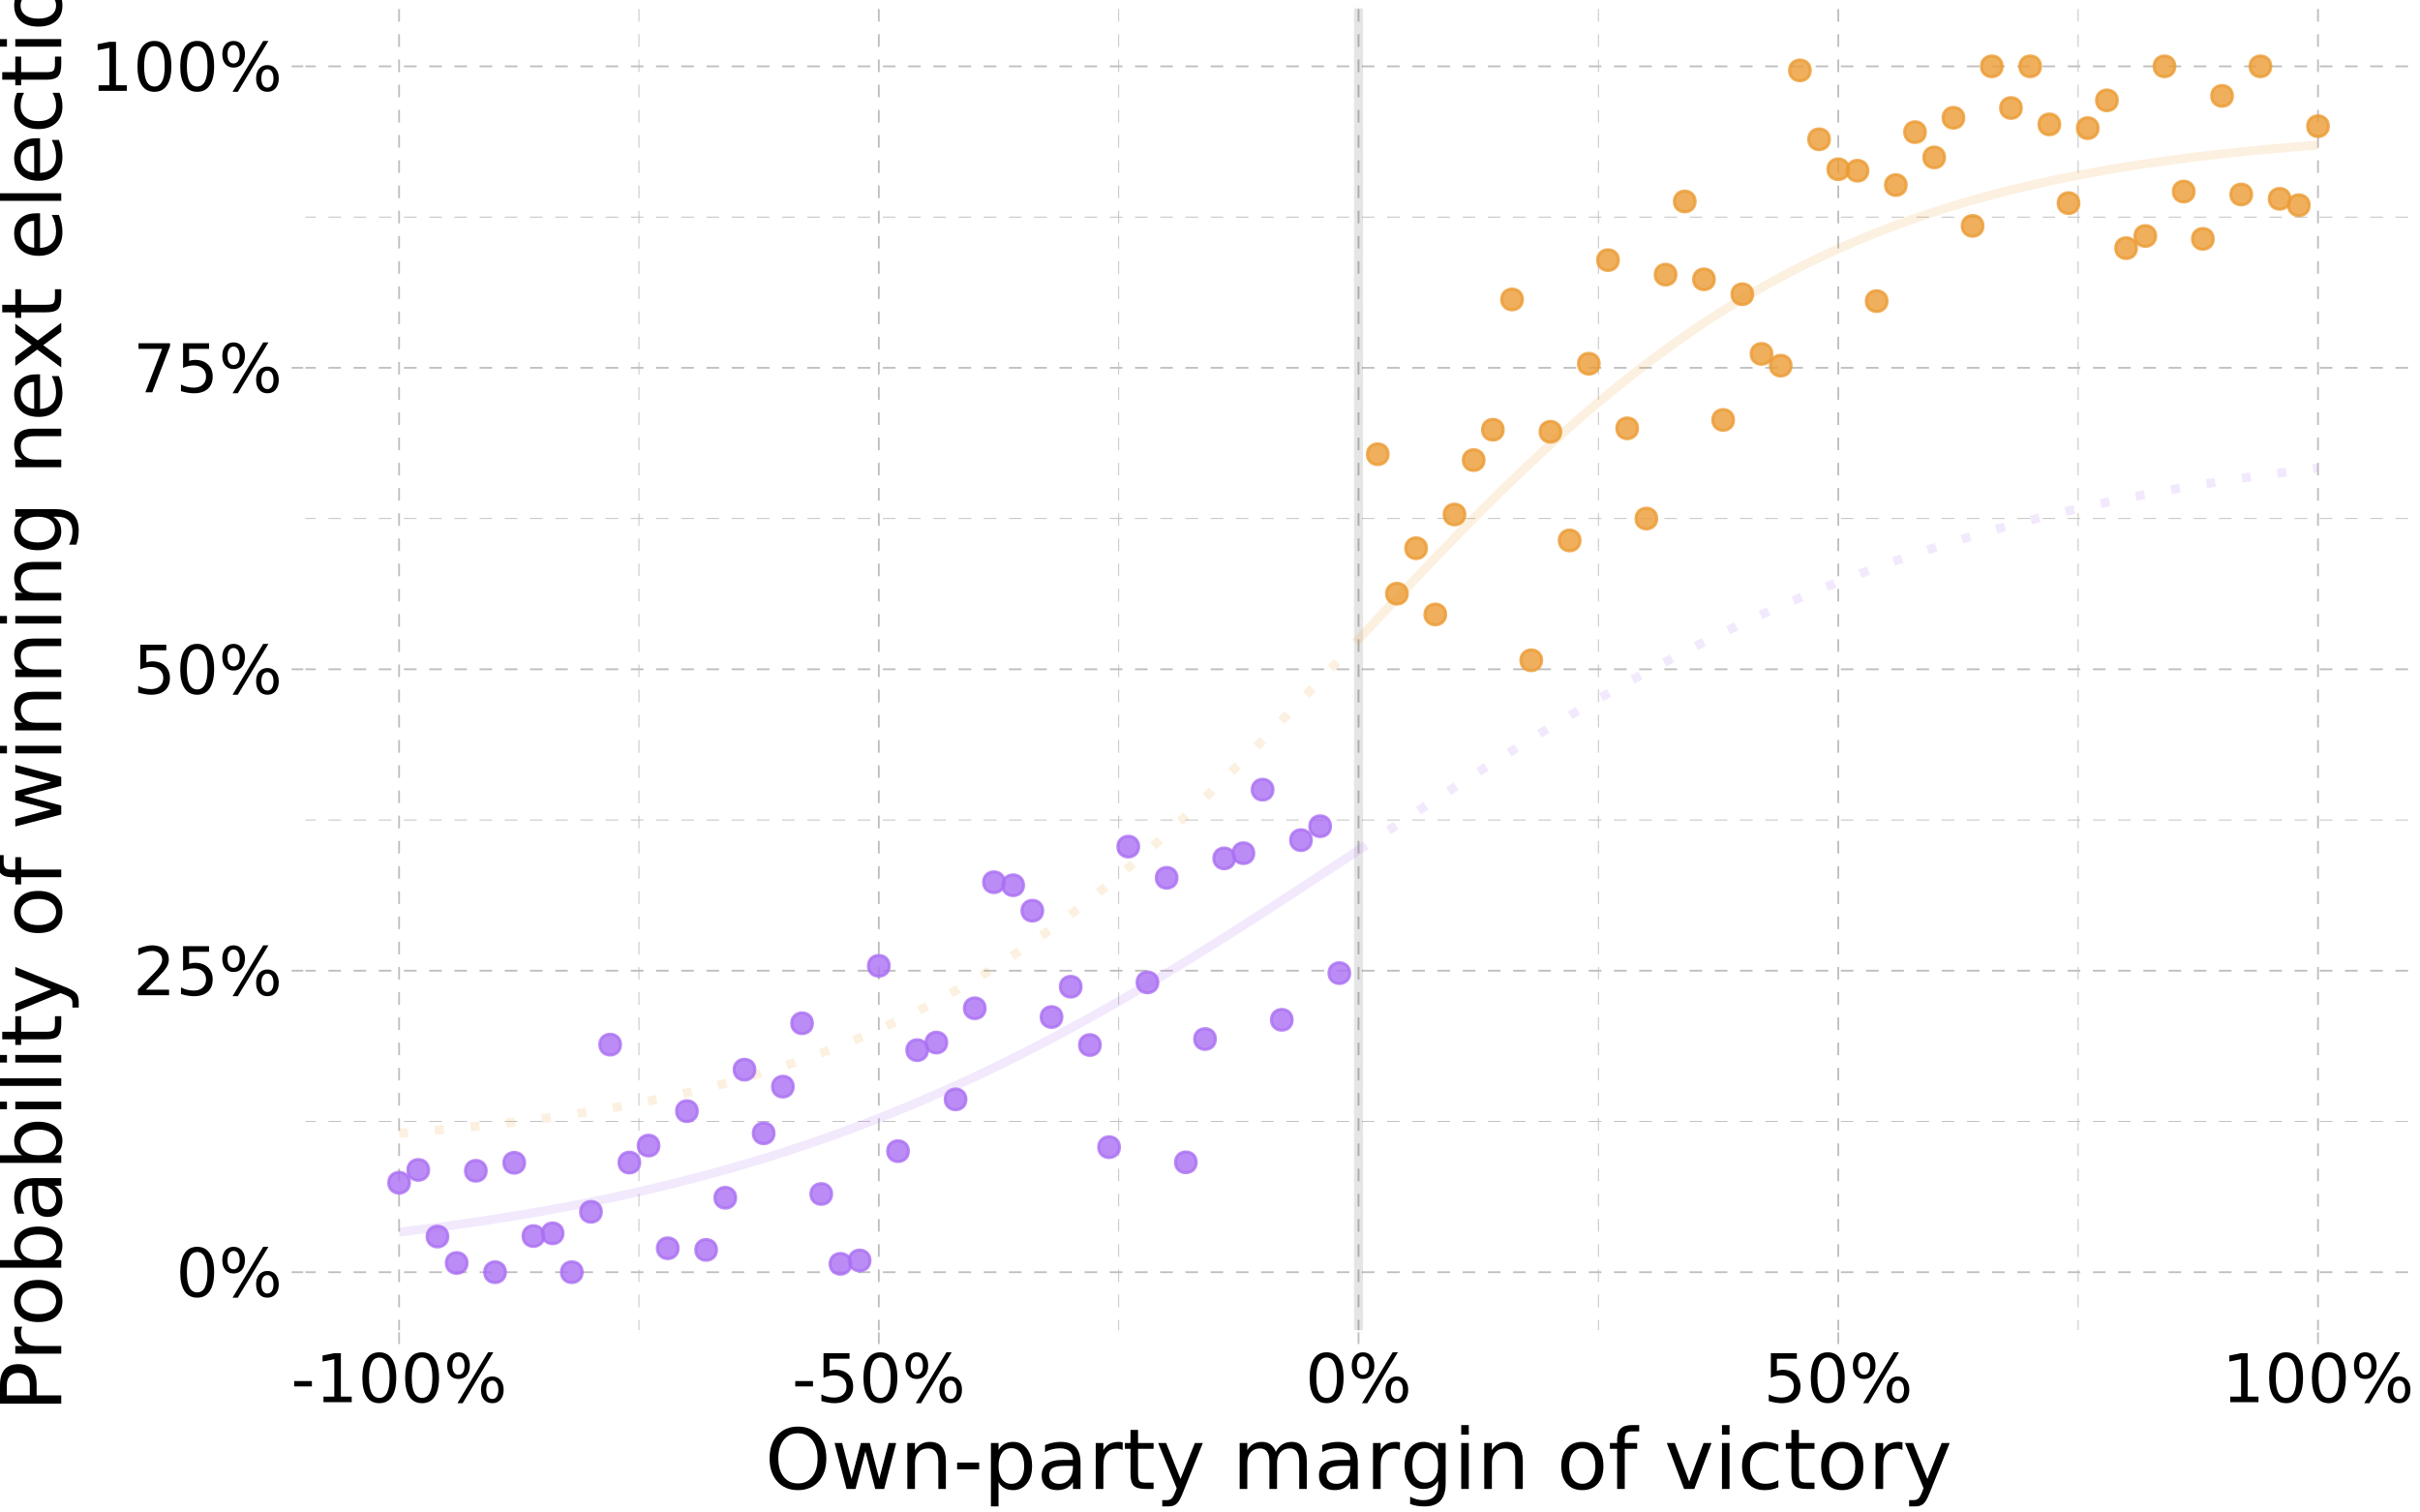 <?xml version="1.0" encoding="UTF-8"?>
<svg xmlns="http://www.w3.org/2000/svg" xmlns:xlink="http://www.w3.org/1999/xlink" width="576pt" height="360pt" viewBox="0 0 576 360" version="1.1">
<defs>
<g>
<symbol overflow="visible" id="glyph0-0">
<path style="stroke:none;" d="M 0.797 2.828 L 0.797 -11.281 L 8.797 -11.281 L 8.797 2.828 Z M 1.703 1.938 L 7.906 1.938 L 7.906 -10.391 L 1.703 -10.391 Z M 1.703 1.938 "/>
</symbol>
<symbol overflow="visible" id="glyph0-1">
<path style="stroke:none;" d="M 5.094 -10.625 C 4.281 -10.625 3.664 -10.223 3.25 -9.422 C 2.844 -8.629 2.641 -7.43 2.641 -5.828 C 2.641 -4.223 2.844 -3.02 3.25 -2.219 C 3.664 -1.426 4.281 -1.031 5.094 -1.031 C 5.906 -1.031 6.516 -1.426 6.922 -2.219 C 7.336 -3.02 7.547 -4.223 7.547 -5.828 C 7.547 -7.43 7.336 -8.629 6.922 -9.422 C 6.516 -10.223 5.906 -10.625 5.094 -10.625 Z M 5.094 -11.875 C 6.395 -11.875 7.391 -11.359 8.078 -10.328 C 8.773 -9.297 9.125 -7.797 9.125 -5.828 C 9.125 -3.859 8.773 -2.352 8.078 -1.312 C 7.391 -0.281 6.395 0.234 5.094 0.234 C 3.781 0.234 2.781 -0.281 2.094 -1.312 C 1.406 -2.352 1.062 -3.859 1.062 -5.828 C 1.062 -7.797 1.406 -9.297 2.094 -10.328 C 2.781 -11.359 3.781 -11.875 5.094 -11.875 Z M 5.094 -11.875 "/>
</symbol>
<symbol overflow="visible" id="glyph0-2">
<path style="stroke:none;" d="M 11.641 -5.141 C 11.18 -5.141 10.82 -4.945 10.562 -4.562 C 10.312 -4.176 10.188 -3.641 10.188 -2.953 C 10.188 -2.273 10.312 -1.738 10.562 -1.344 C 10.82 -0.957 11.18 -0.766 11.641 -0.766 C 12.078 -0.766 12.426 -0.957 12.688 -1.344 C 12.945 -1.738 13.078 -2.273 13.078 -2.953 C 13.078 -3.629 12.945 -4.16 12.688 -4.547 C 12.426 -4.941 12.078 -5.141 11.641 -5.141 Z M 11.641 -6.125 C 12.461 -6.125 13.113 -5.836 13.594 -5.266 C 14.082 -4.691 14.328 -3.922 14.328 -2.953 C 14.328 -1.973 14.082 -1.195 13.594 -0.625 C 13.102 -0.051 12.453 0.234 11.641 0.234 C 10.805 0.234 10.145 -0.051 9.656 -0.625 C 9.176 -1.195 8.938 -1.973 8.938 -2.953 C 8.938 -3.93 9.176 -4.703 9.656 -5.266 C 10.145 -5.836 10.805 -6.125 11.641 -6.125 Z M 3.578 -10.891 C 3.129 -10.891 2.773 -10.691 2.516 -10.297 C 2.254 -9.91 2.125 -9.379 2.125 -8.703 C 2.125 -8.016 2.25 -7.477 2.5 -7.094 C 2.758 -6.707 3.117 -6.516 3.578 -6.516 C 4.023 -6.516 4.379 -6.707 4.641 -7.094 C 4.898 -7.477 5.031 -8.016 5.031 -8.703 C 5.031 -9.379 4.898 -9.91 4.641 -10.297 C 4.379 -10.691 4.023 -10.891 3.578 -10.891 Z M 10.625 -11.875 L 11.875 -11.875 L 4.578 0.234 L 3.328 0.234 Z M 3.578 -11.875 C 4.398 -11.875 5.055 -11.586 5.547 -11.016 C 6.035 -10.453 6.281 -9.68 6.281 -8.703 C 6.281 -7.723 6.035 -6.945 5.547 -6.375 C 5.055 -5.812 4.398 -5.531 3.578 -5.531 C 2.742 -5.531 2.086 -5.812 1.609 -6.375 C 1.129 -6.945 0.891 -7.723 0.891 -8.703 C 0.891 -9.672 1.129 -10.441 1.609 -11.016 C 2.098 -11.586 2.754 -11.875 3.578 -11.875 Z M 3.578 -11.875 "/>
</symbol>
<symbol overflow="visible" id="glyph0-3">
<path style="stroke:none;" d="M 3.078 -1.328 L 8.578 -1.328 L 8.578 0 L 1.172 0 L 1.172 -1.328 C 1.773 -1.953 2.594 -2.785 3.625 -3.828 C 4.656 -4.867 5.305 -5.539 5.578 -5.844 C 6.078 -6.414 6.426 -6.895 6.625 -7.281 C 6.832 -7.676 6.938 -8.066 6.938 -8.453 C 6.938 -9.066 6.719 -9.566 6.281 -9.953 C 5.844 -10.348 5.273 -10.547 4.578 -10.547 C 4.086 -10.547 3.566 -10.457 3.016 -10.281 C 2.461 -10.113 1.875 -9.859 1.25 -9.516 L 1.25 -11.109 C 1.883 -11.359 2.477 -11.547 3.031 -11.672 C 3.582 -11.805 4.086 -11.875 4.547 -11.875 C 5.754 -11.875 6.719 -11.57 7.438 -10.969 C 8.156 -10.363 8.516 -9.555 8.516 -8.547 C 8.516 -8.066 8.426 -7.613 8.25 -7.188 C 8.07 -6.758 7.742 -6.254 7.266 -5.672 C 7.141 -5.516 6.727 -5.078 6.031 -4.359 C 5.332 -3.641 4.348 -2.629 3.078 -1.328 Z M 3.078 -1.328 "/>
</symbol>
<symbol overflow="visible" id="glyph0-4">
<path style="stroke:none;" d="M 1.734 -11.672 L 7.922 -11.672 L 7.922 -10.344 L 3.172 -10.344 L 3.172 -7.484 C 3.398 -7.555 3.629 -7.613 3.859 -7.656 C 4.086 -7.695 4.316 -7.719 4.547 -7.719 C 5.848 -7.719 6.879 -7.359 7.641 -6.641 C 8.398 -5.93 8.781 -4.969 8.781 -3.75 C 8.781 -2.488 8.391 -1.508 7.609 -0.812 C 6.828 -0.113 5.727 0.234 4.312 0.234 C 3.82 0.234 3.32 0.188 2.812 0.094 C 2.301 0.008 1.773 -0.113 1.234 -0.281 L 1.234 -1.859 C 1.703 -1.609 2.188 -1.422 2.688 -1.297 C 3.188 -1.172 3.719 -1.109 4.281 -1.109 C 5.176 -1.109 5.883 -1.344 6.406 -1.812 C 6.938 -2.289 7.203 -2.938 7.203 -3.75 C 7.203 -4.562 6.938 -5.203 6.406 -5.672 C 5.883 -6.148 5.176 -6.391 4.281 -6.391 C 3.852 -6.391 3.43 -6.344 3.016 -6.25 C 2.598 -6.156 2.172 -6.008 1.734 -5.812 Z M 1.734 -11.672 "/>
</symbol>
<symbol overflow="visible" id="glyph0-5">
<path style="stroke:none;" d="M 1.312 -11.672 L 8.812 -11.672 L 8.812 -11 L 4.578 0 L 2.938 0 L 6.922 -10.344 L 1.312 -10.344 Z M 1.312 -11.672 "/>
</symbol>
<symbol overflow="visible" id="glyph0-6">
<path style="stroke:none;" d="M 1.984 -1.328 L 4.562 -1.328 L 4.562 -10.234 L 1.766 -9.672 L 1.766 -11.109 L 4.547 -11.672 L 6.125 -11.672 L 6.125 -1.328 L 8.703 -1.328 L 8.703 0 L 1.984 0 Z M 1.984 -1.328 "/>
</symbol>
<symbol overflow="visible" id="glyph0-7">
<path style="stroke:none;" d="M 0.781 -5.031 L 5 -5.031 L 5 -3.75 L 0.781 -3.75 Z M 0.781 -5.031 "/>
</symbol>
<symbol overflow="visible" id="glyph1-0">
<path style="stroke:none;" d="M 1 3.531 L 1 -14.109 L 11 -14.109 L 11 3.531 Z M 2.125 2.422 L 9.891 2.422 L 9.891 -12.984 L 2.125 -12.984 Z M 2.125 2.422 "/>
</symbol>
<symbol overflow="visible" id="glyph1-1">
<path style="stroke:none;" d="M 7.875 -13.25 C 6.445 -13.25 5.312 -12.711 4.469 -11.641 C 3.625 -10.578 3.203 -9.125 3.203 -7.281 C 3.203 -5.438 3.625 -3.977 4.469 -2.906 C 5.312 -1.844 6.445 -1.312 7.875 -1.312 C 9.312 -1.312 10.445 -1.844 11.281 -2.906 C 12.125 -3.977 12.547 -5.438 12.547 -7.281 C 12.547 -9.125 12.125 -10.578 11.281 -11.641 C 10.445 -12.711 9.312 -13.25 7.875 -13.25 Z M 7.875 -14.844 C 9.926 -14.844 11.562 -14.156 12.781 -12.781 C 14.008 -11.414 14.625 -9.582 14.625 -7.281 C 14.625 -4.977 14.008 -3.141 12.781 -1.766 C 11.562 -0.398 9.926 0.281 7.875 0.281 C 5.832 0.281 4.195 -0.398 2.969 -1.766 C 1.738 -3.129 1.125 -4.969 1.125 -7.281 C 1.125 -9.582 1.738 -11.414 2.969 -12.781 C 4.195 -14.156 5.832 -14.844 7.875 -14.844 Z M 7.875 -14.844 "/>
</symbol>
<symbol overflow="visible" id="glyph1-2">
<path style="stroke:none;" d="M 0.844 -10.938 L 2.641 -10.938 L 4.891 -2.406 L 7.125 -10.938 L 9.234 -10.938 L 11.484 -2.406 L 13.719 -10.938 L 15.516 -10.938 L 12.656 0 L 10.531 0 L 8.188 -8.969 L 5.828 0 L 3.703 0 Z M 0.844 -10.938 "/>
</symbol>
<symbol overflow="visible" id="glyph1-3">
<path style="stroke:none;" d="M 10.984 -6.609 L 10.984 0 L 9.188 0 L 9.188 -6.547 C 9.188 -7.578 8.984 -8.348 8.578 -8.859 C 8.172 -9.379 7.566 -9.641 6.766 -9.641 C 5.785 -9.641 5.016 -9.328 4.453 -8.703 C 3.898 -8.086 3.625 -7.25 3.625 -6.188 L 3.625 0 L 1.812 0 L 1.812 -10.938 L 3.625 -10.938 L 3.625 -9.234 C 4.051 -9.891 4.555 -10.379 5.141 -10.703 C 5.723 -11.035 6.395 -11.203 7.156 -11.203 C 8.414 -11.203 9.367 -10.812 10.016 -10.031 C 10.66 -9.258 10.984 -8.117 10.984 -6.609 Z M 10.984 -6.609 "/>
</symbol>
<symbol overflow="visible" id="glyph1-4">
<path style="stroke:none;" d="M 0.984 -6.281 L 6.234 -6.281 L 6.234 -4.672 L 0.984 -4.672 Z M 0.984 -6.281 "/>
</symbol>
<symbol overflow="visible" id="glyph1-5">
<path style="stroke:none;" d="M 3.625 -1.641 L 3.625 4.156 L 1.812 4.156 L 1.812 -10.938 L 3.625 -10.938 L 3.625 -9.281 C 4 -9.926 4.473 -10.406 5.047 -10.719 C 5.629 -11.039 6.32 -11.203 7.125 -11.203 C 8.445 -11.203 9.523 -10.672 10.359 -9.609 C 11.191 -8.555 11.609 -7.172 11.609 -5.453 C 11.609 -3.734 11.191 -2.348 10.359 -1.297 C 9.523 -0.242 8.445 0.281 7.125 0.281 C 6.32 0.281 5.629 0.125 5.047 -0.188 C 4.473 -0.508 4 -0.992 3.625 -1.641 Z M 9.734 -5.453 C 9.734 -6.773 9.461 -7.812 8.922 -8.562 C 8.379 -9.32 7.633 -9.703 6.688 -9.703 C 5.727 -9.703 4.977 -9.32 4.438 -8.562 C 3.895 -7.812 3.625 -6.773 3.625 -5.453 C 3.625 -4.141 3.895 -3.102 4.438 -2.344 C 4.977 -1.594 5.727 -1.219 6.688 -1.219 C 7.633 -1.219 8.379 -1.594 8.922 -2.344 C 9.461 -3.102 9.734 -4.141 9.734 -5.453 Z M 9.734 -5.453 "/>
</symbol>
<symbol overflow="visible" id="glyph1-6">
<path style="stroke:none;" d="M 6.859 -5.5 C 5.398 -5.5 4.391 -5.332 3.828 -5 C 3.273 -4.664 3 -4.098 3 -3.297 C 3 -2.66 3.207 -2.156 3.625 -1.781 C 4.051 -1.406 4.625 -1.219 5.344 -1.219 C 6.344 -1.219 7.141 -1.57 7.734 -2.281 C 8.336 -2.988 8.641 -3.926 8.641 -5.094 L 8.641 -5.5 Z M 10.438 -6.234 L 10.438 0 L 8.641 0 L 8.641 -1.656 C 8.234 -1 7.723 -0.508 7.109 -0.188 C 6.492 0.125 5.742 0.281 4.859 0.281 C 3.742 0.281 2.852 -0.031 2.188 -0.656 C 1.531 -1.289 1.203 -2.133 1.203 -3.188 C 1.203 -4.414 1.613 -5.344 2.438 -5.969 C 3.258 -6.594 4.488 -6.906 6.125 -6.906 L 8.641 -6.906 L 8.641 -7.078 C 8.641 -7.91 8.367 -8.551 7.828 -9 C 7.285 -9.445 6.52 -9.672 5.531 -9.672 C 4.906 -9.672 4.297 -9.598 3.703 -9.453 C 3.117 -9.305 2.551 -9.082 2 -8.781 L 2 -10.438 C 2.656 -10.695 3.289 -10.891 3.906 -11.016 C 4.531 -11.141 5.133 -11.203 5.719 -11.203 C 7.301 -11.203 8.484 -10.789 9.266 -9.969 C 10.047 -9.145 10.438 -7.898 10.438 -6.234 Z M 10.438 -6.234 "/>
</symbol>
<symbol overflow="visible" id="glyph1-7">
<path style="stroke:none;" d="M 8.219 -9.266 C 8.02 -9.379 7.801 -9.461 7.562 -9.516 C 7.32 -9.566 7.062 -9.594 6.781 -9.594 C 5.758 -9.594 4.977 -9.266 4.438 -8.609 C 3.895 -7.953 3.625 -7.004 3.625 -5.766 L 3.625 0 L 1.812 0 L 1.812 -10.938 L 3.625 -10.938 L 3.625 -9.234 C 4 -9.898 4.488 -10.395 5.094 -10.719 C 5.695 -11.039 6.438 -11.203 7.312 -11.203 C 7.426 -11.203 7.555 -11.191 7.703 -11.172 C 7.859 -11.16 8.031 -11.141 8.219 -11.109 Z M 8.219 -9.266 "/>
</symbol>
<symbol overflow="visible" id="glyph1-8">
<path style="stroke:none;" d="M 3.656 -14.047 L 3.656 -10.938 L 7.359 -10.938 L 7.359 -9.547 L 3.656 -9.547 L 3.656 -3.609 C 3.656 -2.711 3.773 -2.133 4.016 -1.875 C 4.266 -1.625 4.766 -1.5 5.516 -1.5 L 7.359 -1.5 L 7.359 0 L 5.516 0 C 4.129 0 3.172 -0.254 2.641 -0.766 C 2.117 -1.285 1.859 -2.234 1.859 -3.609 L 1.859 -9.547 L 0.531 -9.547 L 0.531 -10.938 L 1.859 -10.938 L 1.859 -14.047 Z M 3.656 -14.047 "/>
</symbol>
<symbol overflow="visible" id="glyph1-9">
<path style="stroke:none;" d="M 6.438 1.016 C 5.926 2.316 5.43 3.164 4.953 3.562 C 4.473 3.957 3.828 4.156 3.016 4.156 L 1.578 4.156 L 1.578 2.656 L 2.641 2.656 C 3.129 2.656 3.508 2.535 3.781 2.297 C 4.062 2.066 4.367 1.516 4.703 0.641 L 5.016 -0.172 L 0.594 -10.938 L 2.5 -10.938 L 5.922 -2.391 L 9.344 -10.938 L 11.234 -10.938 Z M 6.438 1.016 "/>
</symbol>
<symbol overflow="visible" id="glyph1-10">
<path style="stroke:none;" d=""/>
</symbol>
<symbol overflow="visible" id="glyph1-11">
<path style="stroke:none;" d="M 10.406 -8.844 C 10.852 -9.645 11.391 -10.238 12.016 -10.625 C 12.641 -11.008 13.375 -11.203 14.219 -11.203 C 15.352 -11.203 16.227 -10.801 16.844 -10 C 17.469 -9.207 17.781 -8.078 17.781 -6.609 L 17.781 0 L 15.984 0 L 15.984 -6.547 C 15.984 -7.586 15.797 -8.363 15.422 -8.875 C 15.047 -9.383 14.477 -9.641 13.719 -9.641 C 12.789 -9.641 12.055 -9.328 11.516 -8.703 C 10.973 -8.086 10.703 -7.25 10.703 -6.188 L 10.703 0 L 8.891 0 L 8.891 -6.547 C 8.891 -7.598 8.703 -8.375 8.328 -8.875 C 7.961 -9.383 7.395 -9.641 6.625 -9.641 C 5.707 -9.641 4.977 -9.328 4.438 -8.703 C 3.895 -8.086 3.625 -7.25 3.625 -6.188 L 3.625 0 L 1.812 0 L 1.812 -10.938 L 3.625 -10.938 L 3.625 -9.234 C 4.031 -9.91 4.52 -10.406 5.094 -10.719 C 5.664 -11.039 6.348 -11.203 7.141 -11.203 C 7.93 -11.203 8.602 -11 9.156 -10.594 C 9.719 -10.188 10.133 -9.602 10.406 -8.844 Z M 10.406 -8.844 "/>
</symbol>
<symbol overflow="visible" id="glyph1-12">
<path style="stroke:none;" d="M 9.078 -5.594 C 9.078 -6.895 8.805 -7.906 8.266 -8.625 C 7.734 -9.344 6.984 -9.703 6.016 -9.703 C 5.055 -9.703 4.305 -9.344 3.766 -8.625 C 3.223 -7.906 2.953 -6.895 2.953 -5.594 C 2.953 -4.301 3.223 -3.297 3.766 -2.578 C 4.305 -1.859 5.055 -1.5 6.016 -1.5 C 6.984 -1.5 7.734 -1.859 8.266 -2.578 C 8.805 -3.297 9.078 -4.301 9.078 -5.594 Z M 10.875 -1.359 C 10.875 0.504 10.461 1.891 9.641 2.797 C 8.816 3.703 7.551 4.156 5.844 4.156 C 5.207 4.156 4.609 4.109 4.047 4.016 C 3.492 3.922 2.953 3.773 2.422 3.578 L 2.422 1.844 C 2.953 2.125 3.473 2.332 3.984 2.469 C 4.492 2.602 5.02 2.672 5.562 2.672 C 6.738 2.672 7.617 2.363 8.203 1.75 C 8.785 1.133 9.078 0.207 9.078 -1.031 L 9.078 -1.922 C 8.711 -1.273 8.238 -0.789 7.656 -0.469 C 7.07 -0.156 6.379 0 5.578 0 C 4.234 0 3.148 -0.508 2.328 -1.531 C 1.516 -2.551 1.109 -3.906 1.109 -5.594 C 1.109 -7.289 1.516 -8.648 2.328 -9.672 C 3.148 -10.691 4.234 -11.203 5.578 -11.203 C 6.379 -11.203 7.07 -11.039 7.656 -10.719 C 8.238 -10.406 8.711 -9.926 9.078 -9.281 L 9.078 -10.938 L 10.875 -10.938 Z M 10.875 -1.359 "/>
</symbol>
<symbol overflow="visible" id="glyph1-13">
<path style="stroke:none;" d="M 1.891 -10.938 L 3.688 -10.938 L 3.688 0 L 1.891 0 Z M 1.891 -15.203 L 3.688 -15.203 L 3.688 -12.922 L 1.891 -12.922 Z M 1.891 -15.203 "/>
</symbol>
<symbol overflow="visible" id="glyph1-14">
<path style="stroke:none;" d="M 6.125 -9.672 C 5.156 -9.672 4.391 -9.297 3.828 -8.547 C 3.273 -7.797 3 -6.766 3 -5.453 C 3 -4.148 3.273 -3.117 3.828 -2.359 C 4.391 -1.609 5.156 -1.234 6.125 -1.234 C 7.082 -1.234 7.836 -1.609 8.391 -2.359 C 8.953 -3.117 9.234 -4.148 9.234 -5.453 C 9.234 -6.754 8.953 -7.781 8.391 -8.531 C 7.836 -9.289 7.082 -9.672 6.125 -9.672 Z M 6.125 -11.203 C 7.688 -11.203 8.91 -10.691 9.797 -9.672 C 10.691 -8.66 11.141 -7.254 11.141 -5.453 C 11.141 -3.672 10.691 -2.27 9.797 -1.25 C 8.91 -0.227 7.688 0.281 6.125 0.281 C 4.551 0.281 3.32 -0.227 2.438 -1.25 C 1.551 -2.27 1.109 -3.672 1.109 -5.453 C 1.109 -7.254 1.551 -8.66 2.438 -9.672 C 3.32 -10.691 4.551 -11.203 6.125 -11.203 Z M 6.125 -11.203 "/>
</symbol>
<symbol overflow="visible" id="glyph1-15">
<path style="stroke:none;" d="M 7.422 -15.203 L 7.422 -13.703 L 5.703 -13.703 C 5.055 -13.703 4.609 -13.57 4.359 -13.312 C 4.109 -13.051 3.984 -12.582 3.984 -11.906 L 3.984 -10.938 L 6.938 -10.938 L 6.938 -9.547 L 3.984 -9.547 L 3.984 0 L 2.172 0 L 2.172 -9.547 L 0.453 -9.547 L 0.453 -10.938 L 2.172 -10.938 L 2.172 -11.703 C 2.172 -12.922 2.453 -13.805 3.016 -14.359 C 3.586 -14.922 4.488 -15.203 5.719 -15.203 Z M 7.422 -15.203 "/>
</symbol>
<symbol overflow="visible" id="glyph1-16">
<path style="stroke:none;" d="M 0.594 -10.938 L 2.5 -10.938 L 5.922 -1.766 L 9.344 -10.938 L 11.234 -10.938 L 7.141 0 L 4.703 0 Z M 0.594 -10.938 "/>
</symbol>
<symbol overflow="visible" id="glyph1-17">
<path style="stroke:none;" d="M 9.75 -10.516 L 9.75 -8.844 C 9.25 -9.125 8.742 -9.332 8.234 -9.469 C 7.723 -9.602 7.207 -9.672 6.688 -9.672 C 5.52 -9.672 4.613 -9.301 3.969 -8.562 C 3.32 -7.832 3 -6.797 3 -5.453 C 3 -4.117 3.32 -3.082 3.969 -2.344 C 4.613 -1.602 5.52 -1.234 6.688 -1.234 C 7.207 -1.234 7.723 -1.301 8.234 -1.438 C 8.742 -1.582 9.25 -1.797 9.75 -2.078 L 9.75 -0.422 C 9.25 -0.18 8.727 -0.004 8.188 0.109 C 7.656 0.223 7.086 0.281 6.484 0.281 C 4.836 0.281 3.531 -0.234 2.562 -1.266 C 1.594 -2.305 1.109 -3.703 1.109 -5.453 C 1.109 -7.242 1.598 -8.648 2.578 -9.672 C 3.555 -10.691 4.898 -11.203 6.609 -11.203 C 7.16 -11.203 7.695 -11.145 8.219 -11.031 C 8.75 -10.914 9.258 -10.742 9.75 -10.516 Z M 9.75 -10.516 "/>
</symbol>
<symbol overflow="visible" id="glyph2-0">
<path style="stroke:none;" d="M 3.531 -1 L -14.109 -1 L -14.109 -11 L 3.531 -11 Z M 2.422 -2.125 L 2.422 -9.891 L -12.984 -9.891 L -12.984 -2.125 Z M 2.422 -2.125 "/>
</symbol>
<symbol overflow="visible" id="glyph2-1">
<path style="stroke:none;" d="M -12.953 -3.938 L -7.484 -3.938 L -7.484 -6.422 C -7.484 -7.336 -7.719 -8.047 -8.188 -8.547 C -8.664 -9.047 -9.344 -9.297 -10.219 -9.297 C -11.094 -9.297 -11.766 -9.047 -12.234 -8.547 C -12.711 -8.047 -12.953 -7.336 -12.953 -6.422 Z M -14.578 -1.969 L -14.578 -6.422 C -14.578 -8.055 -14.207 -9.289 -13.469 -10.125 C -12.727 -10.957 -11.645 -11.375 -10.219 -11.375 C -8.781 -11.375 -7.691 -10.957 -6.953 -10.125 C -6.223 -9.289 -5.859 -8.055 -5.859 -6.422 L -5.859 -3.938 L 0 -3.938 L 0 -1.969 Z M -14.578 -1.969 "/>
</symbol>
<symbol overflow="visible" id="glyph2-2">
<path style="stroke:none;" d="M -9.266 -8.219 C -9.379 -8.02 -9.461 -7.801 -9.516 -7.562 C -9.566 -7.32 -9.594 -7.062 -9.594 -6.781 C -9.594 -5.758 -9.266 -4.977 -8.609 -4.438 C -7.953 -3.895 -7.004 -3.625 -5.766 -3.625 L 0 -3.625 L 0 -1.812 L -10.938 -1.812 L -10.938 -3.625 L -9.234 -3.625 C -9.898 -4 -10.395 -4.488 -10.719 -5.094 C -11.039 -5.695 -11.203 -6.438 -11.203 -7.312 C -11.203 -7.426 -11.191 -7.555 -11.172 -7.703 C -11.16 -7.859 -11.141 -8.031 -11.109 -8.219 Z M -9.266 -8.219 "/>
</symbol>
<symbol overflow="visible" id="glyph2-3">
<path style="stroke:none;" d="M -9.672 -6.125 C -9.672 -5.156 -9.297 -4.391 -8.547 -3.828 C -7.797 -3.273 -6.766 -3 -5.453 -3 C -4.148 -3 -3.117 -3.273 -2.359 -3.828 C -1.609 -4.391 -1.234 -5.156 -1.234 -6.125 C -1.234 -7.082 -1.609 -7.836 -2.359 -8.391 C -3.117 -8.953 -4.148 -9.234 -5.453 -9.234 C -6.754 -9.234 -7.781 -8.953 -8.531 -8.391 C -9.289 -7.836 -9.672 -7.082 -9.672 -6.125 Z M -11.203 -6.125 C -11.203 -7.688 -10.691 -8.91 -9.672 -9.797 C -8.66 -10.691 -7.254 -11.141 -5.453 -11.141 C -3.672 -11.141 -2.27 -10.691 -1.25 -9.797 C -0.227 -8.91 0.281 -7.688 0.281 -6.125 C 0.281 -4.551 -0.227 -3.32 -1.25 -2.438 C -2.27 -1.551 -3.672 -1.109 -5.453 -1.109 C -7.254 -1.109 -8.66 -1.551 -9.672 -2.438 C -10.691 -3.32 -11.203 -4.551 -11.203 -6.125 Z M -11.203 -6.125 "/>
</symbol>
<symbol overflow="visible" id="glyph2-4">
<path style="stroke:none;" d="M -5.453 -9.734 C -6.773 -9.734 -7.812 -9.461 -8.562 -8.922 C -9.32 -8.379 -9.703 -7.633 -9.703 -6.688 C -9.703 -5.727 -9.32 -4.977 -8.562 -4.438 C -7.812 -3.895 -6.773 -3.625 -5.453 -3.625 C -4.141 -3.625 -3.102 -3.895 -2.344 -4.438 C -1.594 -4.977 -1.219 -5.727 -1.219 -6.688 C -1.219 -7.633 -1.594 -8.379 -2.344 -8.922 C -3.102 -9.461 -4.141 -9.734 -5.453 -9.734 Z M -9.281 -3.625 C -9.926 -4 -10.406 -4.473 -10.719 -5.047 C -11.039 -5.629 -11.203 -6.32 -11.203 -7.125 C -11.203 -8.445 -10.672 -9.523 -9.609 -10.359 C -8.555 -11.191 -7.172 -11.609 -5.453 -11.609 C -3.734 -11.609 -2.348 -11.191 -1.297 -10.359 C -0.242 -9.523 0.281 -8.445 0.281 -7.125 C 0.281 -6.32 0.125 -5.629 -0.188 -5.047 C -0.508 -4.473 -0.992 -4 -1.641 -3.625 L 0 -3.625 L 0 -1.812 L -15.203 -1.812 L -15.203 -3.625 Z M -9.281 -3.625 "/>
</symbol>
<symbol overflow="visible" id="glyph2-5">
<path style="stroke:none;" d="M -5.5 -6.859 C -5.5 -5.398 -5.332 -4.391 -5 -3.828 C -4.664 -3.273 -4.098 -3 -3.297 -3 C -2.66 -3 -2.156 -3.207 -1.781 -3.625 C -1.406 -4.051 -1.219 -4.625 -1.219 -5.344 C -1.219 -6.344 -1.57 -7.141 -2.281 -7.734 C -2.988 -8.336 -3.926 -8.641 -5.094 -8.641 L -5.5 -8.641 Z M -6.234 -10.438 L 0 -10.438 L 0 -8.641 L -1.656 -8.641 C -1 -8.234 -0.508 -7.723 -0.188 -7.109 C 0.125 -6.492 0.281 -5.742 0.281 -4.859 C 0.281 -3.742 -0.031 -2.852 -0.656 -2.188 C -1.289 -1.531 -2.133 -1.203 -3.188 -1.203 C -4.414 -1.203 -5.344 -1.613 -5.969 -2.438 C -6.594 -3.258 -6.906 -4.488 -6.906 -6.125 L -6.906 -8.641 L -7.078 -8.641 C -7.91 -8.641 -8.551 -8.367 -9 -7.828 C -9.445 -7.285 -9.672 -6.52 -9.672 -5.531 C -9.672 -4.906 -9.598 -4.297 -9.453 -3.703 C -9.305 -3.117 -9.082 -2.551 -8.781 -2 L -10.438 -2 C -10.695 -2.656 -10.891 -3.289 -11.016 -3.906 C -11.141 -4.531 -11.203 -5.133 -11.203 -5.719 C -11.203 -7.301 -10.789 -8.484 -9.969 -9.266 C -9.145 -10.047 -7.898 -10.438 -6.234 -10.438 Z M -6.234 -10.438 "/>
</symbol>
<symbol overflow="visible" id="glyph2-6">
<path style="stroke:none;" d="M -10.938 -1.891 L -10.938 -3.688 L 0 -3.688 L 0 -1.891 Z M -15.203 -1.891 L -15.203 -3.688 L -12.922 -3.688 L -12.922 -1.891 Z M -15.203 -1.891 "/>
</symbol>
<symbol overflow="visible" id="glyph2-7">
<path style="stroke:none;" d="M -15.203 -1.891 L -15.203 -3.688 L 0 -3.688 L 0 -1.891 Z M -15.203 -1.891 "/>
</symbol>
<symbol overflow="visible" id="glyph2-8">
<path style="stroke:none;" d="M -14.047 -3.656 L -10.938 -3.656 L -10.938 -7.359 L -9.547 -7.359 L -9.547 -3.656 L -3.609 -3.656 C -2.711 -3.656 -2.133 -3.773 -1.875 -4.016 C -1.625 -4.266 -1.5 -4.766 -1.5 -5.516 L -1.5 -7.359 L 0 -7.359 L 0 -5.516 C 0 -4.129 -0.254 -3.172 -0.766 -2.641 C -1.285 -2.117 -2.234 -1.859 -3.609 -1.859 L -9.547 -1.859 L -9.547 -0.531 L -10.938 -0.531 L -10.938 -1.859 L -14.047 -1.859 Z M -14.047 -3.656 "/>
</symbol>
<symbol overflow="visible" id="glyph2-9">
<path style="stroke:none;" d="M 1.016 -6.438 C 2.316 -5.926 3.164 -5.43 3.562 -4.953 C 3.957 -4.473 4.156 -3.828 4.156 -3.016 L 4.156 -1.578 L 2.656 -1.578 L 2.656 -2.641 C 2.656 -3.129 2.535 -3.508 2.297 -3.781 C 2.066 -4.062 1.516 -4.367 0.641 -4.703 L -0.172 -5.016 L -10.938 -0.594 L -10.938 -2.5 L -2.391 -5.922 L -10.938 -9.344 L -10.938 -11.234 Z M 1.016 -6.438 "/>
</symbol>
<symbol overflow="visible" id="glyph2-10">
<path style="stroke:none;" d=""/>
</symbol>
<symbol overflow="visible" id="glyph2-11">
<path style="stroke:none;" d="M -15.203 -7.422 L -13.703 -7.422 L -13.703 -5.703 C -13.703 -5.055 -13.57 -4.609 -13.312 -4.359 C -13.051 -4.109 -12.582 -3.984 -11.906 -3.984 L -10.938 -3.984 L -10.938 -6.938 L -9.547 -6.938 L -9.547 -3.984 L 0 -3.984 L 0 -2.172 L -9.547 -2.172 L -9.547 -0.453 L -10.938 -0.453 L -10.938 -2.172 L -11.703 -2.172 C -12.922 -2.172 -13.805 -2.453 -14.359 -3.016 C -14.922 -3.586 -15.203 -4.488 -15.203 -5.719 Z M -15.203 -7.422 "/>
</symbol>
<symbol overflow="visible" id="glyph2-12">
<path style="stroke:none;" d="M -10.938 -0.844 L -10.938 -2.641 L -2.406 -4.891 L -10.938 -7.125 L -10.938 -9.234 L -2.406 -11.484 L -10.938 -13.719 L -10.938 -15.516 L 0 -12.656 L 0 -10.531 L -8.969 -8.188 L 0 -5.828 L 0 -3.703 Z M -10.938 -0.844 "/>
</symbol>
<symbol overflow="visible" id="glyph2-13">
<path style="stroke:none;" d="M -6.609 -10.984 L 0 -10.984 L 0 -9.188 L -6.547 -9.188 C -7.578 -9.188 -8.348 -8.984 -8.859 -8.578 C -9.379 -8.172 -9.641 -7.566 -9.641 -6.766 C -9.641 -5.785 -9.328 -5.016 -8.703 -4.453 C -8.086 -3.898 -7.25 -3.625 -6.188 -3.625 L 0 -3.625 L 0 -1.812 L -10.938 -1.812 L -10.938 -3.625 L -9.234 -3.625 C -9.891 -4.051 -10.379 -4.555 -10.703 -5.141 C -11.035 -5.723 -11.203 -6.395 -11.203 -7.156 C -11.203 -8.414 -10.812 -9.367 -10.031 -10.016 C -9.258 -10.66 -8.117 -10.984 -6.609 -10.984 Z M -6.609 -10.984 "/>
</symbol>
<symbol overflow="visible" id="glyph2-14">
<path style="stroke:none;" d="M -5.594 -9.078 C -6.895 -9.078 -7.906 -8.805 -8.625 -8.266 C -9.344 -7.734 -9.703 -6.984 -9.703 -6.016 C -9.703 -5.055 -9.344 -4.305 -8.625 -3.766 C -7.906 -3.223 -6.895 -2.953 -5.594 -2.953 C -4.301 -2.953 -3.297 -3.223 -2.578 -3.766 C -1.859 -4.305 -1.5 -5.055 -1.5 -6.016 C -1.5 -6.984 -1.859 -7.734 -2.578 -8.266 C -3.297 -8.805 -4.301 -9.078 -5.594 -9.078 Z M -1.359 -10.875 C 0.504 -10.875 1.891 -10.461 2.797 -9.641 C 3.703 -8.816 4.156 -7.551 4.156 -5.844 C 4.156 -5.207 4.109 -4.609 4.016 -4.047 C 3.922 -3.492 3.773 -2.953 3.578 -2.422 L 1.844 -2.422 C 2.125 -2.953 2.332 -3.473 2.469 -3.984 C 2.602 -4.492 2.672 -5.02 2.672 -5.562 C 2.672 -6.738 2.363 -7.617 1.75 -8.203 C 1.133 -8.785 0.207 -9.078 -1.031 -9.078 L -1.922 -9.078 C -1.273 -8.711 -0.789 -8.238 -0.469 -7.656 C -0.156 -7.07 0 -6.379 0 -5.578 C 0 -4.234 -0.508 -3.148 -1.531 -2.328 C -2.551 -1.516 -3.906 -1.109 -5.594 -1.109 C -7.289 -1.109 -8.648 -1.516 -9.672 -2.328 C -10.691 -3.148 -11.203 -4.234 -11.203 -5.578 C -11.203 -6.379 -11.039 -7.07 -10.719 -7.656 C -10.406 -8.238 -9.926 -8.711 -9.281 -9.078 L -10.938 -9.078 L -10.938 -10.875 Z M -1.359 -10.875 "/>
</symbol>
<symbol overflow="visible" id="glyph2-15">
<path style="stroke:none;" d="M -5.922 -11.234 L -5.047 -11.234 L -5.047 -2.984 C -3.805 -3.055 -2.859 -3.426 -2.203 -4.094 C -1.555 -4.758 -1.234 -5.691 -1.234 -6.891 C -1.234 -7.578 -1.316 -8.242 -1.484 -8.891 C -1.66 -9.535 -1.914 -10.18 -2.25 -10.828 L -0.562 -10.828 C -0.281 -10.18 -0.07 -9.52 0.062 -8.844 C 0.207 -8.164 0.281 -7.477 0.281 -6.781 C 0.281 -5.031 -0.223 -3.645 -1.234 -2.625 C -2.254 -1.613 -3.629 -1.109 -5.359 -1.109 C -7.148 -1.109 -8.57 -1.586 -9.625 -2.547 C -10.676 -3.516 -11.203 -4.82 -11.203 -6.469 C -11.203 -7.938 -10.727 -9.098 -9.781 -9.953 C -8.832 -10.805 -7.547 -11.234 -5.922 -11.234 Z M -6.453 -9.438 C -7.43 -9.426 -8.211 -9.148 -8.797 -8.609 C -9.379 -8.078 -9.672 -7.367 -9.672 -6.484 C -9.672 -5.484 -9.391 -4.68 -8.828 -4.078 C -8.266 -3.473 -7.469 -3.125 -6.438 -3.031 Z M -6.453 -9.438 "/>
</symbol>
<symbol overflow="visible" id="glyph2-16">
<path style="stroke:none;" d="M -10.938 -10.984 L -5.609 -7.016 L 0 -11.188 L 0 -9.062 L -4.297 -5.875 L 0 -2.703 L 0 -0.578 L -5.719 -4.828 L -10.938 -0.938 L -10.938 -3.062 L -7.047 -5.953 L -10.938 -8.859 Z M -10.938 -10.984 "/>
</symbol>
<symbol overflow="visible" id="glyph2-17">
<path style="stroke:none;" d="M -10.516 -9.75 L -8.844 -9.75 C -9.125 -9.25 -9.332 -8.742 -9.469 -8.234 C -9.602 -7.723 -9.672 -7.207 -9.672 -6.688 C -9.672 -5.52 -9.301 -4.613 -8.562 -3.969 C -7.832 -3.32 -6.797 -3 -5.453 -3 C -4.117 -3 -3.082 -3.32 -2.344 -3.969 C -1.602 -4.613 -1.234 -5.52 -1.234 -6.688 C -1.234 -7.207 -1.301 -7.723 -1.438 -8.234 C -1.582 -8.742 -1.797 -9.25 -2.078 -9.75 L -0.422 -9.75 C -0.18 -9.25 -0.004 -8.727 0.109 -8.188 C 0.223 -7.656 0.281 -7.086 0.281 -6.484 C 0.281 -4.836 -0.234 -3.531 -1.266 -2.562 C -2.305 -1.594 -3.703 -1.109 -5.453 -1.109 C -7.242 -1.109 -8.648 -1.598 -9.672 -2.578 C -10.691 -3.555 -11.203 -4.898 -11.203 -6.609 C -11.203 -7.16 -11.145 -7.695 -11.031 -8.219 C -10.914 -8.75 -10.742 -9.258 -10.516 -9.75 Z M -10.516 -9.75 "/>
</symbol>
</g>
<clipPath id="clip1">
  <path d="M 72.152 1.441 L 574.559 1.441 L 574.559 317.156 L 72.152 317.156 Z M 72.152 1.441 "/>
</clipPath>
<clipPath id="clip2">
  <path d="M 72.152 266 L 574.559 266 L 574.559 268 L 72.152 268 Z M 72.152 266 "/>
</clipPath>
<clipPath id="clip3">
  <path d="M 72.152 195 L 574.559 195 L 574.559 196 L 72.152 196 Z M 72.152 195 "/>
</clipPath>
<clipPath id="clip4">
  <path d="M 72.152 123 L 574.559 123 L 574.559 124 L 72.152 124 Z M 72.152 123 "/>
</clipPath>
<clipPath id="clip5">
  <path d="M 72.152 51 L 574.559 51 L 574.559 52 L 72.152 52 Z M 72.152 51 "/>
</clipPath>
<clipPath id="clip6">
  <path d="M 151 1.441 L 153 1.441 L 153 317.156 L 151 317.156 Z M 151 1.441 "/>
</clipPath>
<clipPath id="clip7">
  <path d="M 266 1.441 L 267 1.441 L 267 317.156 L 266 317.156 Z M 266 1.441 "/>
</clipPath>
<clipPath id="clip8">
  <path d="M 380 1.441 L 381 1.441 L 381 317.156 L 380 317.156 Z M 380 1.441 "/>
</clipPath>
<clipPath id="clip9">
  <path d="M 494 1.441 L 495 1.441 L 495 317.156 L 494 317.156 Z M 494 1.441 "/>
</clipPath>
<clipPath id="clip10">
  <path d="M 72.152 302 L 574.559 302 L 574.559 304 L 72.152 304 Z M 72.152 302 "/>
</clipPath>
<clipPath id="clip11">
  <path d="M 72.152 230 L 574.559 230 L 574.559 232 L 72.152 232 Z M 72.152 230 "/>
</clipPath>
<clipPath id="clip12">
  <path d="M 72.152 159 L 574.559 159 L 574.559 160 L 72.152 160 Z M 72.152 159 "/>
</clipPath>
<clipPath id="clip13">
  <path d="M 72.152 87 L 574.559 87 L 574.559 88 L 72.152 88 Z M 72.152 87 "/>
</clipPath>
<clipPath id="clip14">
  <path d="M 72.152 15 L 574.559 15 L 574.559 17 L 72.152 17 Z M 72.152 15 "/>
</clipPath>
<clipPath id="clip15">
  <path d="M 94 1.441 L 96 1.441 L 96 317.156 L 94 317.156 Z M 94 1.441 "/>
</clipPath>
<clipPath id="clip16">
  <path d="M 208 1.441 L 210 1.441 L 210 317.156 L 208 317.156 Z M 208 1.441 "/>
</clipPath>
<clipPath id="clip17">
  <path d="M 323 1.441 L 324 1.441 L 324 317.156 L 323 317.156 Z M 323 1.441 "/>
</clipPath>
<clipPath id="clip18">
  <path d="M 437 1.441 L 438 1.441 L 438 317.156 L 437 317.156 Z M 437 1.441 "/>
</clipPath>
<clipPath id="clip19">
  <path d="M 551 1.441 L 552 1.441 L 552 317.156 L 551 317.156 Z M 551 1.441 "/>
</clipPath>
<clipPath id="clip20">
  <path d="M 322 1.441 L 325 1.441 L 325 317.156 L 322 317.156 Z M 322 1.441 "/>
</clipPath>
<clipPath id="clip21">
  <path d="M 72.152 1.441 L 574.559 1.441 L 574.559 317.156 L 72.152 317.156 Z M 72.152 1.441 "/>
</clipPath>
</defs>
<g id="surface54">
<rect x="0" y="0" width="576" height="360" style="fill:rgb(100%,100%,100%);fill-opacity:1;stroke:none;"/>
<rect x="0" y="0" width="576" height="360" style="fill:rgb(100%,100%,100%);fill-opacity:1;stroke:none;"/>
<g clip-path="url(#clip1)" clip-rule="nonzero">
<path style="fill:none;stroke-width:1.067;stroke-linecap:round;stroke-linejoin:round;stroke:rgb(100%,100%,100%);stroke-opacity:1;stroke-miterlimit:10;" d="M 72.152 317.156 L 574.559 317.156 L 574.559 1.441 L 72.152 1.441 Z M 72.152 317.156 "/>
</g>
<g clip-path="url(#clip2)" clip-rule="nonzero">
<path style="fill:none;stroke-width:0.213;stroke-linecap:butt;stroke-linejoin:round;stroke:rgb(74.51%,74.51%,74.51%);stroke-opacity:1;stroke-dasharray:3,3;stroke-miterlimit:10;" d="M 72.152 266.93 L 574.559 266.93 "/>
</g>
<g clip-path="url(#clip3)" clip-rule="nonzero">
<path style="fill:none;stroke-width:0.213;stroke-linecap:butt;stroke-linejoin:round;stroke:rgb(74.51%,74.51%,74.51%);stroke-opacity:1;stroke-dasharray:3,3;stroke-miterlimit:10;" d="M 72.152 195.176 L 574.559 195.176 "/>
</g>
<g clip-path="url(#clip4)" clip-rule="nonzero">
<path style="fill:none;stroke-width:0.213;stroke-linecap:butt;stroke-linejoin:round;stroke:rgb(74.51%,74.51%,74.51%);stroke-opacity:1;stroke-dasharray:3,3;stroke-miterlimit:10;" d="M 72.152 123.422 L 574.559 123.422 "/>
</g>
<g clip-path="url(#clip5)" clip-rule="nonzero">
<path style="fill:none;stroke-width:0.213;stroke-linecap:butt;stroke-linejoin:round;stroke:rgb(74.51%,74.51%,74.51%);stroke-opacity:1;stroke-dasharray:3,3;stroke-miterlimit:10;" d="M 72.152 51.668 L 574.559 51.668 "/>
</g>
<g clip-path="url(#clip6)" clip-rule="nonzero">
<path style="fill:none;stroke-width:0.213;stroke-linecap:butt;stroke-linejoin:round;stroke:rgb(74.51%,74.51%,74.51%);stroke-opacity:1;stroke-dasharray:3,3;stroke-miterlimit:10;" d="M 152.082 317.156 L 152.082 1.441 "/>
</g>
<g clip-path="url(#clip7)" clip-rule="nonzero">
<path style="fill:none;stroke-width:0.213;stroke-linecap:butt;stroke-linejoin:round;stroke:rgb(74.51%,74.51%,74.51%);stroke-opacity:1;stroke-dasharray:3,3;stroke-miterlimit:10;" d="M 266.266 317.156 L 266.266 1.441 "/>
</g>
<g clip-path="url(#clip8)" clip-rule="nonzero">
<path style="fill:none;stroke-width:0.213;stroke-linecap:butt;stroke-linejoin:round;stroke:rgb(74.51%,74.51%,74.51%);stroke-opacity:1;stroke-dasharray:3,3;stroke-miterlimit:10;" d="M 380.449 317.156 L 380.449 1.441 "/>
</g>
<g clip-path="url(#clip9)" clip-rule="nonzero">
<path style="fill:none;stroke-width:0.213;stroke-linecap:butt;stroke-linejoin:round;stroke:rgb(74.51%,74.51%,74.51%);stroke-opacity:1;stroke-dasharray:3,3;stroke-miterlimit:10;" d="M 494.633 317.156 L 494.633 1.441 "/>
</g>
<g clip-path="url(#clip10)" clip-rule="nonzero">
<path style="fill:none;stroke-width:0.427;stroke-linecap:butt;stroke-linejoin:round;stroke:rgb(74.51%,74.51%,74.51%);stroke-opacity:1;stroke-dasharray:3,3;stroke-miterlimit:10;" d="M 72.152 302.805 L 574.559 302.805 "/>
</g>
<g clip-path="url(#clip11)" clip-rule="nonzero">
<path style="fill:none;stroke-width:0.427;stroke-linecap:butt;stroke-linejoin:round;stroke:rgb(74.51%,74.51%,74.51%);stroke-opacity:1;stroke-dasharray:3,3;stroke-miterlimit:10;" d="M 72.152 231.051 L 574.559 231.051 "/>
</g>
<g clip-path="url(#clip12)" clip-rule="nonzero">
<path style="fill:none;stroke-width:0.427;stroke-linecap:butt;stroke-linejoin:round;stroke:rgb(74.51%,74.51%,74.51%);stroke-opacity:1;stroke-dasharray:3,3;stroke-miterlimit:10;" d="M 72.152 159.297 L 574.559 159.297 "/>
</g>
<g clip-path="url(#clip13)" clip-rule="nonzero">
<path style="fill:none;stroke-width:0.427;stroke-linecap:butt;stroke-linejoin:round;stroke:rgb(74.51%,74.51%,74.51%);stroke-opacity:1;stroke-dasharray:3,3;stroke-miterlimit:10;" d="M 72.152 87.543 L 574.559 87.543 "/>
</g>
<g clip-path="url(#clip14)" clip-rule="nonzero">
<path style="fill:none;stroke-width:0.427;stroke-linecap:butt;stroke-linejoin:round;stroke:rgb(74.51%,74.51%,74.51%);stroke-opacity:1;stroke-dasharray:3,3;stroke-miterlimit:10;" d="M 72.152 15.789 L 574.559 15.789 "/>
</g>
<g clip-path="url(#clip15)" clip-rule="nonzero">
<path style="fill:none;stroke-width:0.427;stroke-linecap:butt;stroke-linejoin:round;stroke:rgb(74.51%,74.51%,74.51%);stroke-opacity:1;stroke-dasharray:3,3;stroke-miterlimit:10;" d="M 94.992 317.156 L 94.992 1.441 "/>
</g>
<g clip-path="url(#clip16)" clip-rule="nonzero">
<path style="fill:none;stroke-width:0.427;stroke-linecap:butt;stroke-linejoin:round;stroke:rgb(74.51%,74.51%,74.51%);stroke-opacity:1;stroke-dasharray:3,3;stroke-miterlimit:10;" d="M 209.172 317.156 L 209.172 1.441 "/>
</g>
<g clip-path="url(#clip17)" clip-rule="nonzero">
<path style="fill:none;stroke-width:0.427;stroke-linecap:butt;stroke-linejoin:round;stroke:rgb(74.51%,74.51%,74.51%);stroke-opacity:1;stroke-dasharray:3,3;stroke-miterlimit:10;" d="M 323.355 317.156 L 323.355 1.441 "/>
</g>
<g clip-path="url(#clip18)" clip-rule="nonzero">
<path style="fill:none;stroke-width:0.427;stroke-linecap:butt;stroke-linejoin:round;stroke:rgb(74.51%,74.51%,74.51%);stroke-opacity:1;stroke-dasharray:3,3;stroke-miterlimit:10;" d="M 437.539 317.156 L 437.539 1.441 "/>
</g>
<g clip-path="url(#clip19)" clip-rule="nonzero">
<path style="fill:none;stroke-width:0.427;stroke-linecap:butt;stroke-linejoin:round;stroke:rgb(74.51%,74.51%,74.51%);stroke-opacity:1;stroke-dasharray:3,3;stroke-miterlimit:10;" d="M 551.723 317.156 L 551.723 1.441 "/>
</g>
<g clip-path="url(#clip20)" clip-rule="nonzero">
<path style="fill:none;stroke-width:2.134;stroke-linecap:butt;stroke-linejoin:round;stroke:rgb(0%,0%,0%);stroke-opacity:0.102;stroke-miterlimit:10;" d="M 323.355 317.156 L 323.355 1.441 "/>
</g>
<path style="fill:none;stroke-width:2.134;stroke-linecap:butt;stroke-linejoin:round;stroke:rgb(66.667%,43.529%,94.902%);stroke-opacity:0.149;stroke-miterlimit:10;" d="M 94.992 293.277 L 97.273 293 L 99.559 292.719 L 101.84 292.426 L 104.125 292.129 L 106.41 291.82 L 108.691 291.504 L 110.977 291.18 L 113.258 290.848 L 115.543 290.504 L 117.828 290.152 L 120.109 289.793 L 122.395 289.422 L 124.68 289.043 L 126.961 288.652 L 129.246 288.254 L 131.527 287.844 L 133.812 287.422 L 136.098 286.992 L 138.379 286.551 L 140.664 286.094 L 142.949 285.629 L 145.23 285.152 L 147.516 284.664 L 149.797 284.164 L 152.082 283.648 L 154.367 283.121 L 156.648 282.582 L 158.934 282.031 L 161.215 281.465 L 163.5 280.887 L 165.785 280.293 L 168.066 279.688 L 170.352 279.066 L 172.637 278.43 L 174.918 277.781 L 177.203 277.117 L 179.484 276.438 L 181.77 275.742 L 184.055 275.031 L 186.336 274.305 L 188.621 273.566 L 190.902 272.809 L 193.188 272.035 L 195.473 271.242 L 197.754 270.438 L 200.039 269.613 L 202.324 268.773 L 204.605 267.918 L 206.891 267.043 L 209.172 266.156 L 211.457 265.246 L 213.742 264.32 L 216.023 263.379 L 218.309 262.422 L 220.594 261.445 L 222.875 260.449 L 225.16 259.438 L 227.441 258.41 L 229.727 257.363 L 232.012 256.301 L 234.293 255.219 L 236.578 254.121 L 238.859 253.004 L 241.145 251.875 L 243.43 250.723 L 245.711 249.559 L 247.996 248.375 L 250.281 247.18 L 252.562 245.965 L 254.848 244.73 L 257.129 243.484 L 259.414 242.223 L 261.699 240.945 L 263.98 239.656 L 266.266 238.348 L 268.551 237.027 L 270.832 235.695 L 273.117 234.348 L 275.398 232.988 L 277.684 231.613 L 279.969 230.23 L 282.25 228.832 L 284.535 227.426 L 286.816 226.008 L 289.102 224.578 L 291.387 223.141 L 293.668 221.695 L 295.953 220.238 L 298.238 218.777 L 300.52 217.309 L 302.805 215.828 L 305.086 214.348 L 307.371 212.859 L 309.656 211.367 L 311.938 209.871 L 314.223 208.371 L 316.504 206.867 L 318.789 205.363 L 321.074 203.855 L 323.355 202.352 "/>
<path style="fill:none;stroke-width:2.134;stroke-linecap:butt;stroke-linejoin:round;stroke:rgb(66.667%,43.529%,94.902%);stroke-opacity:0.149;stroke-dasharray:2.134,6.402;stroke-miterlimit:10;" d="M 323.355 202.352 L 327.926 199.336 L 330.207 197.832 L 332.492 196.332 L 334.773 194.832 L 337.059 193.332 L 339.344 191.84 L 341.625 190.352 L 343.91 188.871 L 346.195 187.395 L 348.477 185.926 L 350.762 184.461 L 353.043 183.008 L 355.328 181.559 L 357.613 180.121 L 359.895 178.695 L 362.18 177.277 L 364.461 175.867 L 366.746 174.473 L 369.031 173.086 L 371.312 171.715 L 373.598 170.352 L 375.883 169.008 L 378.164 167.672 L 380.449 166.352 L 382.73 165.047 L 385.016 163.754 L 387.301 162.477 L 389.582 161.215 L 391.867 159.969 L 394.152 158.738 L 396.434 157.523 L 398.719 156.324 L 401 155.141 L 403.285 153.977 L 405.57 152.828 L 407.852 151.695 L 410.137 150.578 L 412.418 149.48 L 414.703 148.402 L 416.988 147.336 L 419.27 146.293 L 421.555 145.262 L 423.84 144.25 L 426.121 143.258 L 428.406 142.281 L 430.688 141.32 L 432.973 140.379 L 435.258 139.453 L 437.539 138.547 L 439.824 137.656 L 442.105 136.781 L 444.391 135.926 L 446.676 135.086 L 448.957 134.262 L 451.242 133.457 L 453.527 132.668 L 455.809 131.895 L 458.094 131.137 L 460.375 130.395 L 462.66 129.668 L 464.945 128.957 L 467.227 128.262 L 469.512 127.582 L 471.797 126.918 L 474.078 126.27 L 476.363 125.633 L 478.645 125.012 L 480.93 124.406 L 483.215 123.812 L 485.496 123.234 L 487.781 122.668 L 490.062 122.117 L 492.348 121.578 L 494.633 121.051 L 496.914 120.539 L 499.199 120.035 L 501.484 119.547 L 503.766 119.07 L 506.051 118.605 L 508.332 118.152 L 510.617 117.707 L 512.902 117.277 L 515.184 116.855 L 517.469 116.445 L 519.754 116.047 L 522.035 115.656 L 524.32 115.277 L 526.602 114.906 L 528.887 114.547 L 531.172 114.195 L 533.453 113.855 L 535.738 113.52 L 538.02 113.195 L 540.305 112.883 L 542.59 112.574 L 544.871 112.273 L 547.156 111.984 L 549.441 111.699 L 551.723 111.422 "/>
<path style="fill:none;stroke-width:2.134;stroke-linecap:butt;stroke-linejoin:round;stroke:rgb(92.157%,60.784%,20.392%);stroke-opacity:0.149;stroke-dasharray:2.134,6.402;stroke-miterlimit:10;" d="M 94.992 269.715 L 97.273 269.539 L 99.559 269.359 L 101.84 269.168 L 104.125 268.973 L 106.41 268.766 L 108.691 268.555 L 110.977 268.332 L 113.258 268.102 L 115.543 267.863 L 117.828 267.617 L 120.109 267.359 L 122.395 267.09 L 124.68 266.812 L 126.961 266.523 L 129.246 266.227 L 131.527 265.914 L 133.812 265.594 L 136.098 265.258 L 138.379 264.91 L 140.664 264.551 L 142.949 264.176 L 145.23 263.785 L 147.516 263.383 L 149.797 262.969 L 152.082 262.535 L 154.367 262.086 L 156.648 261.621 L 158.934 261.137 L 161.215 260.637 L 163.5 260.121 L 165.785 259.582 L 168.066 259.027 L 170.352 258.449 L 172.637 257.855 L 174.918 257.238 L 177.203 256.598 L 179.484 255.938 L 181.77 255.254 L 184.055 254.543 L 186.336 253.812 L 188.621 253.055 L 190.902 252.273 L 193.188 251.465 L 195.473 250.633 L 197.754 249.77 L 200.039 248.879 L 202.324 247.961 L 204.605 247.012 L 206.891 246.031 L 209.172 245.023 L 211.457 243.984 L 213.742 242.91 L 216.023 241.805 L 218.309 240.668 L 220.594 239.496 L 222.875 238.293 L 225.16 237.055 L 227.441 235.777 L 229.727 234.469 L 232.012 233.121 L 234.293 231.742 L 236.578 230.32 L 238.859 228.867 L 241.145 227.375 L 243.43 225.844 L 245.711 224.277 L 247.996 222.672 L 250.281 221.031 L 252.562 219.352 L 254.848 217.633 L 257.129 215.879 L 259.414 214.086 L 261.699 212.258 L 263.98 210.395 L 266.266 208.492 L 268.551 206.555 L 270.832 204.586 L 273.117 202.578 L 275.398 200.539 L 277.684 198.469 L 279.969 196.367 L 282.25 194.234 L 284.535 192.07 L 286.816 189.875 L 289.102 187.656 L 291.387 185.414 L 293.668 183.141 L 295.953 180.848 L 298.238 178.535 L 300.52 176.199 L 302.805 173.844 L 305.086 171.477 L 307.371 169.09 L 309.656 166.691 L 311.938 164.281 L 314.223 161.859 L 316.504 159.434 L 318.789 157 L 321.074 154.562 L 323.355 152.121 "/>
<path style="fill:none;stroke-width:2.134;stroke-linecap:butt;stroke-linejoin:round;stroke:rgb(92.157%,60.784%,20.392%);stroke-opacity:0.149;stroke-miterlimit:10;" d="M 323.355 152.121 L 327.926 147.246 L 330.207 144.812 L 332.492 142.387 L 334.773 139.965 L 337.059 137.555 L 339.344 135.156 L 341.625 132.77 L 343.91 130.398 L 346.195 128.047 L 348.477 125.711 L 350.762 123.398 L 353.043 121.102 L 355.328 118.832 L 357.613 116.59 L 359.895 114.367 L 362.18 112.176 L 364.461 110.012 L 366.746 107.879 L 369.031 105.777 L 371.312 103.703 L 373.598 101.664 L 375.883 99.66 L 378.164 97.688 L 380.449 95.754 L 382.73 93.852 L 385.016 91.988 L 387.301 90.16 L 389.582 88.367 L 391.867 86.613 L 394.152 84.895 L 396.434 83.215 L 398.719 81.574 L 401 79.969 L 403.285 78.402 L 405.57 76.871 L 407.852 75.379 L 410.137 73.922 L 412.418 72.504 L 414.703 71.121 L 416.988 69.777 L 419.27 68.469 L 421.555 67.191 L 423.84 65.953 L 426.121 64.746 L 428.406 63.578 L 430.688 62.438 L 432.973 61.336 L 435.258 60.262 L 437.539 59.223 L 439.824 58.215 L 442.105 57.234 L 444.391 56.285 L 446.676 55.367 L 448.957 54.477 L 451.242 53.613 L 453.527 52.781 L 455.809 51.973 L 458.094 51.188 L 460.375 50.434 L 462.66 49.699 L 464.945 48.992 L 467.227 48.309 L 469.512 47.648 L 471.797 47.008 L 474.078 46.391 L 476.363 45.797 L 478.645 45.219 L 480.93 44.664 L 483.215 44.125 L 485.496 43.609 L 487.781 43.109 L 490.062 42.625 L 492.348 42.16 L 494.633 41.711 L 496.914 41.277 L 499.199 40.859 L 501.484 40.457 L 503.766 40.07 L 506.051 39.695 L 508.332 39.336 L 510.617 38.988 L 512.902 38.652 L 515.184 38.332 L 517.469 38.02 L 519.754 37.723 L 522.035 37.434 L 524.32 37.156 L 526.602 36.887 L 528.887 36.629 L 531.172 36.383 L 533.453 36.145 L 535.738 35.914 L 538.02 35.691 L 540.305 35.48 L 542.59 35.273 L 544.871 35.078 L 547.156 34.887 L 549.441 34.707 L 551.723 34.531 "/>
<path style="fill-rule:nonzero;fill:rgb(66.667%,43.529%,94.902%);fill-opacity:0.8;stroke-width:0.709;stroke-linecap:round;stroke-linejoin:round;stroke:rgb(66.667%,43.529%,94.902%);stroke-opacity:0.8;stroke-miterlimit:10;" d="M 97.48 281.512 C 97.48 284.832 92.504 284.832 92.504 281.512 C 92.504 278.195 97.48 278.195 97.48 281.512 "/>
<path style="fill-rule:nonzero;fill:rgb(66.667%,43.529%,94.902%);fill-opacity:0.8;stroke-width:0.709;stroke-linecap:round;stroke-linejoin:round;stroke:rgb(66.667%,43.529%,94.902%);stroke-opacity:0.8;stroke-miterlimit:10;" d="M 102.047 278.465 C 102.047 281.781 97.07 281.781 97.07 278.465 C 97.07 275.145 102.047 275.145 102.047 278.465 "/>
<path style="fill-rule:nonzero;fill:rgb(66.667%,43.529%,94.902%);fill-opacity:0.8;stroke-width:0.709;stroke-linecap:round;stroke-linejoin:round;stroke:rgb(66.667%,43.529%,94.902%);stroke-opacity:0.8;stroke-miterlimit:10;" d="M 106.613 294.324 C 106.613 297.641 101.637 297.641 101.637 294.324 C 101.637 291.004 106.613 291.004 106.613 294.324 "/>
<path style="fill-rule:nonzero;fill:rgb(66.667%,43.529%,94.902%);fill-opacity:0.8;stroke-width:0.709;stroke-linecap:round;stroke-linejoin:round;stroke:rgb(66.667%,43.529%,94.902%);stroke-opacity:0.8;stroke-miterlimit:10;" d="M 111.18 300.613 C 111.18 303.934 106.203 303.934 106.203 300.613 C 106.203 297.297 111.18 297.297 111.18 300.613 "/>
<path style="fill-rule:nonzero;fill:rgb(66.667%,43.529%,94.902%);fill-opacity:0.8;stroke-width:0.709;stroke-linecap:round;stroke-linejoin:round;stroke:rgb(66.667%,43.529%,94.902%);stroke-opacity:0.8;stroke-miterlimit:10;" d="M 115.746 278.672 C 115.746 281.992 110.77 281.992 110.77 278.672 C 110.77 275.355 115.746 275.355 115.746 278.672 "/>
<path style="fill-rule:nonzero;fill:rgb(66.667%,43.529%,94.902%);fill-opacity:0.8;stroke-width:0.709;stroke-linecap:round;stroke-linejoin:round;stroke:rgb(66.667%,43.529%,94.902%);stroke-opacity:0.8;stroke-miterlimit:10;" d="M 120.316 302.805 C 120.316 306.125 115.34 306.125 115.34 302.805 C 115.34 299.488 120.316 299.488 120.316 302.805 "/>
<path style="fill-rule:nonzero;fill:rgb(66.667%,43.529%,94.902%);fill-opacity:0.8;stroke-width:0.709;stroke-linecap:round;stroke-linejoin:round;stroke:rgb(66.667%,43.529%,94.902%);stroke-opacity:0.8;stroke-miterlimit:10;" d="M 124.883 276.766 C 124.883 280.082 119.906 280.082 119.906 276.766 C 119.906 273.445 124.883 273.445 124.883 276.766 "/>
<path style="fill-rule:nonzero;fill:rgb(66.667%,43.529%,94.902%);fill-opacity:0.8;stroke-width:0.709;stroke-linecap:round;stroke-linejoin:round;stroke:rgb(66.667%,43.529%,94.902%);stroke-opacity:0.8;stroke-miterlimit:10;" d="M 129.449 294.203 C 129.449 297.52 124.473 297.52 124.473 294.203 C 124.473 290.887 129.449 290.887 129.449 294.203 "/>
<path style="fill-rule:nonzero;fill:rgb(66.667%,43.529%,94.902%);fill-opacity:0.8;stroke-width:0.709;stroke-linecap:round;stroke-linejoin:round;stroke:rgb(66.667%,43.529%,94.902%);stroke-opacity:0.8;stroke-miterlimit:10;" d="M 134.016 293.555 C 134.016 296.871 129.039 296.871 129.039 293.555 C 129.039 290.234 134.016 290.234 134.016 293.555 "/>
<path style="fill-rule:nonzero;fill:rgb(66.667%,43.529%,94.902%);fill-opacity:0.8;stroke-width:0.709;stroke-linecap:round;stroke-linejoin:round;stroke:rgb(66.667%,43.529%,94.902%);stroke-opacity:0.8;stroke-miterlimit:10;" d="M 138.586 302.805 C 138.586 306.125 133.609 306.125 133.609 302.805 C 133.609 299.488 138.586 299.488 138.586 302.805 "/>
<path style="fill-rule:nonzero;fill:rgb(66.667%,43.529%,94.902%);fill-opacity:0.8;stroke-width:0.709;stroke-linecap:round;stroke-linejoin:round;stroke:rgb(66.667%,43.529%,94.902%);stroke-opacity:0.8;stroke-miterlimit:10;" d="M 143.152 288.43 C 143.152 291.75 138.176 291.75 138.176 288.43 C 138.176 285.113 143.152 285.113 143.152 288.43 "/>
<path style="fill-rule:nonzero;fill:rgb(66.667%,43.529%,94.902%);fill-opacity:0.8;stroke-width:0.709;stroke-linecap:round;stroke-linejoin:round;stroke:rgb(66.667%,43.529%,94.902%);stroke-opacity:0.8;stroke-miterlimit:10;" d="M 147.719 248.641 C 147.719 251.957 142.742 251.957 142.742 248.641 C 142.742 245.324 147.719 245.324 147.719 248.641 "/>
<path style="fill-rule:nonzero;fill:rgb(66.667%,43.529%,94.902%);fill-opacity:0.8;stroke-width:0.709;stroke-linecap:round;stroke-linejoin:round;stroke:rgb(66.667%,43.529%,94.902%);stroke-opacity:0.8;stroke-miterlimit:10;" d="M 152.285 276.715 C 152.285 280.035 147.309 280.035 147.309 276.715 C 147.309 273.398 152.285 273.398 152.285 276.715 "/>
<path style="fill-rule:nonzero;fill:rgb(66.667%,43.529%,94.902%);fill-opacity:0.8;stroke-width:0.709;stroke-linecap:round;stroke-linejoin:round;stroke:rgb(66.667%,43.529%,94.902%);stroke-opacity:0.8;stroke-miterlimit:10;" d="M 156.855 272.672 C 156.855 275.988 151.879 275.988 151.879 272.672 C 151.879 269.352 156.855 269.352 156.855 272.672 "/>
<path style="fill-rule:nonzero;fill:rgb(66.667%,43.529%,94.902%);fill-opacity:0.8;stroke-width:0.709;stroke-linecap:round;stroke-linejoin:round;stroke:rgb(66.667%,43.529%,94.902%);stroke-opacity:0.8;stroke-miterlimit:10;" d="M 161.422 297.109 C 161.422 300.43 156.445 300.43 156.445 297.109 C 156.445 293.793 161.422 293.793 161.422 297.109 "/>
<path style="fill-rule:nonzero;fill:rgb(66.667%,43.529%,94.902%);fill-opacity:0.8;stroke-width:0.709;stroke-linecap:round;stroke-linejoin:round;stroke:rgb(66.667%,43.529%,94.902%);stroke-opacity:0.8;stroke-miterlimit:10;" d="M 165.988 264.473 C 165.988 267.793 161.012 267.793 161.012 264.473 C 161.012 261.156 165.988 261.156 165.988 264.473 "/>
<path style="fill-rule:nonzero;fill:rgb(66.667%,43.529%,94.902%);fill-opacity:0.8;stroke-width:0.709;stroke-linecap:round;stroke-linejoin:round;stroke:rgb(66.667%,43.529%,94.902%);stroke-opacity:0.8;stroke-miterlimit:10;" d="M 170.555 297.496 C 170.555 300.812 165.578 300.812 165.578 297.496 C 165.578 294.176 170.555 294.176 170.555 297.496 "/>
<path style="fill-rule:nonzero;fill:rgb(66.667%,43.529%,94.902%);fill-opacity:0.8;stroke-width:0.709;stroke-linecap:round;stroke-linejoin:round;stroke:rgb(66.667%,43.529%,94.902%);stroke-opacity:0.8;stroke-miterlimit:10;" d="M 175.125 285.094 C 175.125 288.41 170.148 288.41 170.148 285.094 C 170.148 281.777 175.125 281.777 175.125 285.094 "/>
<path style="fill-rule:nonzero;fill:rgb(66.667%,43.529%,94.902%);fill-opacity:0.8;stroke-width:0.709;stroke-linecap:round;stroke-linejoin:round;stroke:rgb(66.667%,43.529%,94.902%);stroke-opacity:0.8;stroke-miterlimit:10;" d="M 179.691 254.602 C 179.691 257.918 174.715 257.918 174.715 254.602 C 174.715 251.281 179.691 251.281 179.691 254.602 "/>
<path style="fill-rule:nonzero;fill:rgb(66.667%,43.529%,94.902%);fill-opacity:0.8;stroke-width:0.709;stroke-linecap:round;stroke-linejoin:round;stroke:rgb(66.667%,43.529%,94.902%);stroke-opacity:0.8;stroke-miterlimit:10;" d="M 184.258 269.742 C 184.258 273.059 179.281 273.059 179.281 269.742 C 179.281 266.422 184.258 266.422 184.258 269.742 "/>
<path style="fill-rule:nonzero;fill:rgb(66.667%,43.529%,94.902%);fill-opacity:0.8;stroke-width:0.709;stroke-linecap:round;stroke-linejoin:round;stroke:rgb(66.667%,43.529%,94.902%);stroke-opacity:0.8;stroke-miterlimit:10;" d="M 188.824 258.645 C 188.824 261.961 183.848 261.961 183.848 258.645 C 183.848 255.324 188.824 255.324 188.824 258.645 "/>
<path style="fill-rule:nonzero;fill:rgb(66.667%,43.529%,94.902%);fill-opacity:0.8;stroke-width:0.709;stroke-linecap:round;stroke-linejoin:round;stroke:rgb(66.667%,43.529%,94.902%);stroke-opacity:0.8;stroke-miterlimit:10;" d="M 193.391 243.559 C 193.391 246.875 188.414 246.875 188.414 243.559 C 188.414 240.242 193.391 240.242 193.391 243.559 "/>
<path style="fill-rule:nonzero;fill:rgb(66.667%,43.529%,94.902%);fill-opacity:0.8;stroke-width:0.709;stroke-linecap:round;stroke-linejoin:round;stroke:rgb(66.667%,43.529%,94.902%);stroke-opacity:0.8;stroke-miterlimit:10;" d="M 197.961 284.188 C 197.961 287.508 192.984 287.508 192.984 284.188 C 192.984 280.871 197.961 280.871 197.961 284.188 "/>
<path style="fill-rule:nonzero;fill:rgb(66.667%,43.529%,94.902%);fill-opacity:0.8;stroke-width:0.709;stroke-linecap:round;stroke-linejoin:round;stroke:rgb(66.667%,43.529%,94.902%);stroke-opacity:0.8;stroke-miterlimit:10;" d="M 202.527 300.82 C 202.527 304.137 197.551 304.137 197.551 300.82 C 197.551 297.5 202.527 297.5 202.527 300.82 "/>
<path style="fill-rule:nonzero;fill:rgb(66.667%,43.529%,94.902%);fill-opacity:0.8;stroke-width:0.709;stroke-linecap:round;stroke-linejoin:round;stroke:rgb(66.667%,43.529%,94.902%);stroke-opacity:0.8;stroke-miterlimit:10;" d="M 207.094 300.02 C 207.094 303.336 202.117 303.336 202.117 300.02 C 202.117 296.699 207.094 296.699 207.094 300.02 "/>
<path style="fill-rule:nonzero;fill:rgb(66.667%,43.529%,94.902%);fill-opacity:0.8;stroke-width:0.709;stroke-linecap:round;stroke-linejoin:round;stroke:rgb(66.667%,43.529%,94.902%);stroke-opacity:0.8;stroke-miterlimit:10;" d="M 211.66 229.887 C 211.66 233.207 206.684 233.207 206.684 229.887 C 206.684 226.57 211.66 226.57 211.66 229.887 "/>
<path style="fill-rule:nonzero;fill:rgb(66.667%,43.529%,94.902%);fill-opacity:0.8;stroke-width:0.709;stroke-linecap:round;stroke-linejoin:round;stroke:rgb(66.667%,43.529%,94.902%);stroke-opacity:0.8;stroke-miterlimit:10;" d="M 216.23 274 C 216.23 277.316 211.254 277.316 211.254 274 C 211.254 270.68 216.23 270.68 216.23 274 "/>
<path style="fill-rule:nonzero;fill:rgb(66.667%,43.529%,94.902%);fill-opacity:0.8;stroke-width:0.709;stroke-linecap:round;stroke-linejoin:round;stroke:rgb(66.667%,43.529%,94.902%);stroke-opacity:0.8;stroke-miterlimit:10;" d="M 220.797 249.957 C 220.797 253.273 215.82 253.273 215.82 249.957 C 215.82 246.641 220.797 246.641 220.797 249.957 "/>
<path style="fill-rule:nonzero;fill:rgb(66.667%,43.529%,94.902%);fill-opacity:0.8;stroke-width:0.709;stroke-linecap:round;stroke-linejoin:round;stroke:rgb(66.667%,43.529%,94.902%);stroke-opacity:0.8;stroke-miterlimit:10;" d="M 225.363 248.152 C 225.363 251.469 220.387 251.469 220.387 248.152 C 220.387 244.836 225.363 244.836 225.363 248.152 "/>
<path style="fill-rule:nonzero;fill:rgb(66.667%,43.529%,94.902%);fill-opacity:0.8;stroke-width:0.709;stroke-linecap:round;stroke-linejoin:round;stroke:rgb(66.667%,43.529%,94.902%);stroke-opacity:0.8;stroke-miterlimit:10;" d="M 229.93 261.672 C 229.93 264.988 224.953 264.988 224.953 261.672 C 224.953 258.352 229.93 258.352 229.93 261.672 "/>
<path style="fill-rule:nonzero;fill:rgb(66.667%,43.529%,94.902%);fill-opacity:0.8;stroke-width:0.709;stroke-linecap:round;stroke-linejoin:round;stroke:rgb(66.667%,43.529%,94.902%);stroke-opacity:0.8;stroke-miterlimit:10;" d="M 234.5 239.988 C 234.5 243.305 229.523 243.305 229.523 239.988 C 229.523 236.672 234.5 236.672 234.5 239.988 "/>
<path style="fill-rule:nonzero;fill:rgb(66.667%,43.529%,94.902%);fill-opacity:0.8;stroke-width:0.709;stroke-linecap:round;stroke-linejoin:round;stroke:rgb(66.667%,43.529%,94.902%);stroke-opacity:0.8;stroke-miterlimit:10;" d="M 239.066 209.984 C 239.066 213.301 234.09 213.301 234.09 209.984 C 234.09 206.668 239.066 206.668 239.066 209.984 "/>
<path style="fill-rule:nonzero;fill:rgb(66.667%,43.529%,94.902%);fill-opacity:0.8;stroke-width:0.709;stroke-linecap:round;stroke-linejoin:round;stroke:rgb(66.667%,43.529%,94.902%);stroke-opacity:0.8;stroke-miterlimit:10;" d="M 243.633 210.703 C 243.633 214.02 238.656 214.02 238.656 210.703 C 238.656 207.387 243.633 207.387 243.633 210.703 "/>
<path style="fill-rule:nonzero;fill:rgb(66.667%,43.529%,94.902%);fill-opacity:0.8;stroke-width:0.709;stroke-linecap:round;stroke-linejoin:round;stroke:rgb(66.667%,43.529%,94.902%);stroke-opacity:0.8;stroke-miterlimit:10;" d="M 248.199 216.762 C 248.199 220.078 243.223 220.078 243.223 216.762 C 243.223 213.445 248.199 213.445 248.199 216.762 "/>
<path style="fill-rule:nonzero;fill:rgb(66.667%,43.529%,94.902%);fill-opacity:0.8;stroke-width:0.709;stroke-linecap:round;stroke-linejoin:round;stroke:rgb(66.667%,43.529%,94.902%);stroke-opacity:0.8;stroke-miterlimit:10;" d="M 252.77 242.07 C 252.77 245.387 247.793 245.387 247.793 242.07 C 247.793 238.75 252.77 238.75 252.77 242.07 "/>
<path style="fill-rule:nonzero;fill:rgb(66.667%,43.529%,94.902%);fill-opacity:0.8;stroke-width:0.709;stroke-linecap:round;stroke-linejoin:round;stroke:rgb(66.667%,43.529%,94.902%);stroke-opacity:0.8;stroke-miterlimit:10;" d="M 257.336 234.863 C 257.336 238.18 252.359 238.18 252.359 234.863 C 252.359 231.547 257.336 231.547 257.336 234.863 "/>
<path style="fill-rule:nonzero;fill:rgb(66.667%,43.529%,94.902%);fill-opacity:0.8;stroke-width:0.709;stroke-linecap:round;stroke-linejoin:round;stroke:rgb(66.667%,43.529%,94.902%);stroke-opacity:0.8;stroke-miterlimit:10;" d="M 261.902 248.734 C 261.902 252.055 256.926 252.055 256.926 248.734 C 256.926 245.418 261.902 245.418 261.902 248.734 "/>
<path style="fill-rule:nonzero;fill:rgb(66.667%,43.529%,94.902%);fill-opacity:0.8;stroke-width:0.709;stroke-linecap:round;stroke-linejoin:round;stroke:rgb(66.667%,43.529%,94.902%);stroke-opacity:0.8;stroke-miterlimit:10;" d="M 266.469 273.047 C 266.469 276.367 261.492 276.367 261.492 273.047 C 261.492 269.73 266.469 269.73 266.469 273.047 "/>
<path style="fill-rule:nonzero;fill:rgb(66.667%,43.529%,94.902%);fill-opacity:0.8;stroke-width:0.709;stroke-linecap:round;stroke-linejoin:round;stroke:rgb(66.667%,43.529%,94.902%);stroke-opacity:0.8;stroke-miterlimit:10;" d="M 271.039 201.512 C 271.039 204.832 266.062 204.832 266.062 201.512 C 266.062 198.195 271.039 198.195 271.039 201.512 "/>
<path style="fill-rule:nonzero;fill:rgb(66.667%,43.529%,94.902%);fill-opacity:0.8;stroke-width:0.709;stroke-linecap:round;stroke-linejoin:round;stroke:rgb(66.667%,43.529%,94.902%);stroke-opacity:0.8;stroke-miterlimit:10;" d="M 275.605 233.828 C 275.605 237.148 270.629 237.148 270.629 233.828 C 270.629 230.512 275.605 230.512 275.605 233.828 "/>
<path style="fill-rule:nonzero;fill:rgb(66.667%,43.529%,94.902%);fill-opacity:0.8;stroke-width:0.709;stroke-linecap:round;stroke-linejoin:round;stroke:rgb(66.667%,43.529%,94.902%);stroke-opacity:0.8;stroke-miterlimit:10;" d="M 280.172 208.941 C 280.172 212.258 275.195 212.258 275.195 208.941 C 275.195 205.625 280.172 205.625 280.172 208.941 "/>
<path style="fill-rule:nonzero;fill:rgb(66.667%,43.529%,94.902%);fill-opacity:0.8;stroke-width:0.709;stroke-linecap:round;stroke-linejoin:round;stroke:rgb(66.667%,43.529%,94.902%);stroke-opacity:0.8;stroke-miterlimit:10;" d="M 284.738 276.656 C 284.738 279.973 279.762 279.973 279.762 276.656 C 279.762 273.34 284.738 273.34 284.738 276.656 "/>
<path style="fill-rule:nonzero;fill:rgb(66.667%,43.529%,94.902%);fill-opacity:0.8;stroke-width:0.709;stroke-linecap:round;stroke-linejoin:round;stroke:rgb(66.667%,43.529%,94.902%);stroke-opacity:0.8;stroke-miterlimit:10;" d="M 289.305 247.309 C 289.305 250.625 284.328 250.625 284.328 247.309 C 284.328 243.992 289.305 243.992 289.305 247.309 "/>
<path style="fill-rule:nonzero;fill:rgb(66.667%,43.529%,94.902%);fill-opacity:0.8;stroke-width:0.709;stroke-linecap:round;stroke-linejoin:round;stroke:rgb(66.667%,43.529%,94.902%);stroke-opacity:0.8;stroke-miterlimit:10;" d="M 293.875 204.312 C 293.875 207.629 288.898 207.629 288.898 204.312 C 288.898 200.996 293.875 200.996 293.875 204.312 "/>
<path style="fill-rule:nonzero;fill:rgb(66.667%,43.529%,94.902%);fill-opacity:0.8;stroke-width:0.709;stroke-linecap:round;stroke-linejoin:round;stroke:rgb(66.667%,43.529%,94.902%);stroke-opacity:0.8;stroke-miterlimit:10;" d="M 298.441 203.074 C 298.441 206.391 293.465 206.391 293.465 203.074 C 293.465 199.754 298.441 199.754 298.441 203.074 "/>
<path style="fill-rule:nonzero;fill:rgb(66.667%,43.529%,94.902%);fill-opacity:0.8;stroke-width:0.709;stroke-linecap:round;stroke-linejoin:round;stroke:rgb(66.667%,43.529%,94.902%);stroke-opacity:0.8;stroke-miterlimit:10;" d="M 303.008 187.961 C 303.008 191.277 298.031 191.277 298.031 187.961 C 298.031 184.641 303.008 184.641 303.008 187.961 "/>
<path style="fill-rule:nonzero;fill:rgb(66.667%,43.529%,94.902%);fill-opacity:0.8;stroke-width:0.709;stroke-linecap:round;stroke-linejoin:round;stroke:rgb(66.667%,43.529%,94.902%);stroke-opacity:0.8;stroke-miterlimit:10;" d="M 307.574 242.738 C 307.574 246.055 302.598 246.055 302.598 242.738 C 302.598 239.422 307.574 239.422 307.574 242.738 "/>
<path style="fill-rule:nonzero;fill:rgb(66.667%,43.529%,94.902%);fill-opacity:0.8;stroke-width:0.709;stroke-linecap:round;stroke-linejoin:round;stroke:rgb(66.667%,43.529%,94.902%);stroke-opacity:0.8;stroke-miterlimit:10;" d="M 312.145 199.969 C 312.145 203.285 307.168 203.285 307.168 199.969 C 307.168 196.648 312.145 196.648 312.145 199.969 "/>
<path style="fill-rule:nonzero;fill:rgb(66.667%,43.529%,94.902%);fill-opacity:0.8;stroke-width:0.709;stroke-linecap:round;stroke-linejoin:round;stroke:rgb(66.667%,43.529%,94.902%);stroke-opacity:0.8;stroke-miterlimit:10;" d="M 316.711 196.652 C 316.711 199.973 311.734 199.973 311.734 196.652 C 311.734 193.336 316.711 193.336 316.711 196.652 "/>
<path style="fill-rule:nonzero;fill:rgb(66.667%,43.529%,94.902%);fill-opacity:0.8;stroke-width:0.709;stroke-linecap:round;stroke-linejoin:round;stroke:rgb(66.667%,43.529%,94.902%);stroke-opacity:0.8;stroke-miterlimit:10;" d="M 321.277 231.617 C 321.277 234.938 316.301 234.938 316.301 231.617 C 316.301 228.301 321.277 228.301 321.277 231.617 "/>
<path style="fill-rule:nonzero;fill:rgb(92.157%,60.784%,20.392%);fill-opacity:0.8;stroke-width:0.709;stroke-linecap:round;stroke-linejoin:round;stroke:rgb(92.157%,60.784%,20.392%);stroke-opacity:0.8;stroke-miterlimit:10;" d="M 330.414 108.113 C 330.414 111.434 325.438 111.434 325.438 108.113 C 325.438 104.797 330.414 104.797 330.414 108.113 "/>
<path style="fill-rule:nonzero;fill:rgb(92.157%,60.784%,20.392%);fill-opacity:0.8;stroke-width:0.709;stroke-linecap:round;stroke-linejoin:round;stroke:rgb(92.157%,60.784%,20.392%);stroke-opacity:0.8;stroke-miterlimit:10;" d="M 334.98 141.309 C 334.98 144.625 330.004 144.625 330.004 141.309 C 330.004 137.992 334.98 137.992 334.98 141.309 "/>
<path style="fill-rule:nonzero;fill:rgb(92.157%,60.784%,20.392%);fill-opacity:0.8;stroke-width:0.709;stroke-linecap:round;stroke-linejoin:round;stroke:rgb(92.157%,60.784%,20.392%);stroke-opacity:0.8;stroke-miterlimit:10;" d="M 339.547 130.488 C 339.547 133.809 334.57 133.809 334.57 130.488 C 334.57 127.172 339.547 127.172 339.547 130.488 "/>
<path style="fill-rule:nonzero;fill:rgb(92.157%,60.784%,20.392%);fill-opacity:0.8;stroke-width:0.709;stroke-linecap:round;stroke-linejoin:round;stroke:rgb(92.157%,60.784%,20.392%);stroke-opacity:0.8;stroke-miterlimit:10;" d="M 344.113 146.25 C 344.113 149.57 339.137 149.57 339.137 146.25 C 339.137 142.934 344.113 142.934 344.113 146.25 "/>
<path style="fill-rule:nonzero;fill:rgb(92.157%,60.784%,20.392%);fill-opacity:0.8;stroke-width:0.709;stroke-linecap:round;stroke-linejoin:round;stroke:rgb(92.157%,60.784%,20.392%);stroke-opacity:0.8;stroke-miterlimit:10;" d="M 348.684 122.461 C 348.684 125.781 343.707 125.781 343.707 122.461 C 343.707 119.145 348.684 119.145 348.684 122.461 "/>
<path style="fill-rule:nonzero;fill:rgb(92.157%,60.784%,20.392%);fill-opacity:0.8;stroke-width:0.709;stroke-linecap:round;stroke-linejoin:round;stroke:rgb(92.157%,60.784%,20.392%);stroke-opacity:0.8;stroke-miterlimit:10;" d="M 353.25 109.512 C 353.25 112.828 348.273 112.828 348.273 109.512 C 348.273 106.191 353.25 106.191 353.25 109.512 "/>
<path style="fill-rule:nonzero;fill:rgb(92.157%,60.784%,20.392%);fill-opacity:0.8;stroke-width:0.709;stroke-linecap:round;stroke-linejoin:round;stroke:rgb(92.157%,60.784%,20.392%);stroke-opacity:0.8;stroke-miterlimit:10;" d="M 357.816 102.281 C 357.816 105.602 352.84 105.602 352.84 102.281 C 352.84 98.965 357.816 98.965 357.816 102.281 "/>
<path style="fill-rule:nonzero;fill:rgb(92.157%,60.784%,20.392%);fill-opacity:0.8;stroke-width:0.709;stroke-linecap:round;stroke-linejoin:round;stroke:rgb(92.157%,60.784%,20.392%);stroke-opacity:0.8;stroke-miterlimit:10;" d="M 362.383 71.273 C 362.383 74.59 357.406 74.59 357.406 71.273 C 357.406 67.953 362.383 67.953 362.383 71.273 "/>
<path style="fill-rule:nonzero;fill:rgb(92.157%,60.784%,20.392%);fill-opacity:0.8;stroke-width:0.709;stroke-linecap:round;stroke-linejoin:round;stroke:rgb(92.157%,60.784%,20.392%);stroke-opacity:0.8;stroke-miterlimit:10;" d="M 366.949 157.164 C 366.949 160.484 361.973 160.484 361.973 157.164 C 361.973 153.848 366.949 153.848 366.949 157.164 "/>
<path style="fill-rule:nonzero;fill:rgb(92.157%,60.784%,20.392%);fill-opacity:0.8;stroke-width:0.709;stroke-linecap:round;stroke-linejoin:round;stroke:rgb(92.157%,60.784%,20.392%);stroke-opacity:0.8;stroke-miterlimit:10;" d="M 371.52 102.77 C 371.52 106.09 366.543 106.09 366.543 102.77 C 366.543 99.453 371.52 99.453 371.52 102.77 "/>
<path style="fill-rule:nonzero;fill:rgb(92.157%,60.784%,20.392%);fill-opacity:0.8;stroke-width:0.709;stroke-linecap:round;stroke-linejoin:round;stroke:rgb(92.157%,60.784%,20.392%);stroke-opacity:0.8;stroke-miterlimit:10;" d="M 376.086 128.641 C 376.086 131.957 371.109 131.957 371.109 128.641 C 371.109 125.32 376.086 125.32 376.086 128.641 "/>
<path style="fill-rule:nonzero;fill:rgb(92.157%,60.784%,20.392%);fill-opacity:0.8;stroke-width:0.709;stroke-linecap:round;stroke-linejoin:round;stroke:rgb(92.157%,60.784%,20.392%);stroke-opacity:0.8;stroke-miterlimit:10;" d="M 380.652 86.574 C 380.652 89.891 375.676 89.891 375.676 86.574 C 375.676 83.254 380.652 83.254 380.652 86.574 "/>
<path style="fill-rule:nonzero;fill:rgb(92.157%,60.784%,20.392%);fill-opacity:0.8;stroke-width:0.709;stroke-linecap:round;stroke-linejoin:round;stroke:rgb(92.157%,60.784%,20.392%);stroke-opacity:0.8;stroke-miterlimit:10;" d="M 385.219 61.91 C 385.219 65.227 380.242 65.227 380.242 61.91 C 380.242 58.59 385.219 58.59 385.219 61.91 "/>
<path style="fill-rule:nonzero;fill:rgb(92.157%,60.784%,20.392%);fill-opacity:0.8;stroke-width:0.709;stroke-linecap:round;stroke-linejoin:round;stroke:rgb(92.157%,60.784%,20.392%);stroke-opacity:0.8;stroke-miterlimit:10;" d="M 389.789 101.949 C 389.789 105.27 384.812 105.27 384.812 101.949 C 384.812 98.633 389.789 98.633 389.789 101.949 "/>
<path style="fill-rule:nonzero;fill:rgb(92.157%,60.784%,20.392%);fill-opacity:0.8;stroke-width:0.709;stroke-linecap:round;stroke-linejoin:round;stroke:rgb(92.157%,60.784%,20.392%);stroke-opacity:0.8;stroke-miterlimit:10;" d="M 394.355 123.426 C 394.355 126.746 389.379 126.746 389.379 123.426 C 389.379 120.109 394.355 120.109 394.355 123.426 "/>
<path style="fill-rule:nonzero;fill:rgb(92.157%,60.784%,20.392%);fill-opacity:0.8;stroke-width:0.709;stroke-linecap:round;stroke-linejoin:round;stroke:rgb(92.157%,60.784%,20.392%);stroke-opacity:0.8;stroke-miterlimit:10;" d="M 398.922 65.371 C 398.922 68.691 393.945 68.691 393.945 65.371 C 393.945 62.055 398.922 62.055 398.922 65.371 "/>
<path style="fill-rule:nonzero;fill:rgb(92.157%,60.784%,20.392%);fill-opacity:0.8;stroke-width:0.709;stroke-linecap:round;stroke-linejoin:round;stroke:rgb(92.157%,60.784%,20.392%);stroke-opacity:0.8;stroke-miterlimit:10;" d="M 403.488 47.953 C 403.488 51.27 398.512 51.27 398.512 47.953 C 398.512 44.637 403.488 44.637 403.488 47.953 "/>
<path style="fill-rule:nonzero;fill:rgb(92.157%,60.784%,20.392%);fill-opacity:0.8;stroke-width:0.709;stroke-linecap:round;stroke-linejoin:round;stroke:rgb(92.157%,60.784%,20.392%);stroke-opacity:0.8;stroke-miterlimit:10;" d="M 408.059 66.488 C 408.059 69.805 403.082 69.805 403.082 66.488 C 403.082 63.168 408.059 63.168 408.059 66.488 "/>
<path style="fill-rule:nonzero;fill:rgb(92.157%,60.784%,20.392%);fill-opacity:0.8;stroke-width:0.709;stroke-linecap:round;stroke-linejoin:round;stroke:rgb(92.157%,60.784%,20.392%);stroke-opacity:0.8;stroke-miterlimit:10;" d="M 412.625 99.953 C 412.625 103.273 407.648 103.273 407.648 99.953 C 407.648 96.637 412.625 96.637 412.625 99.953 "/>
<path style="fill-rule:nonzero;fill:rgb(92.157%,60.784%,20.392%);fill-opacity:0.8;stroke-width:0.709;stroke-linecap:round;stroke-linejoin:round;stroke:rgb(92.157%,60.784%,20.392%);stroke-opacity:0.8;stroke-miterlimit:10;" d="M 417.191 70.027 C 417.191 73.344 412.215 73.344 412.215 70.027 C 412.215 66.707 417.191 66.707 417.191 70.027 "/>
<path style="fill-rule:nonzero;fill:rgb(92.157%,60.784%,20.392%);fill-opacity:0.8;stroke-width:0.709;stroke-linecap:round;stroke-linejoin:round;stroke:rgb(92.157%,60.784%,20.392%);stroke-opacity:0.8;stroke-miterlimit:10;" d="M 421.758 84.23 C 421.758 87.551 416.781 87.551 416.781 84.23 C 416.781 80.914 421.758 80.914 421.758 84.23 "/>
<path style="fill-rule:nonzero;fill:rgb(92.157%,60.784%,20.392%);fill-opacity:0.8;stroke-width:0.709;stroke-linecap:round;stroke-linejoin:round;stroke:rgb(92.157%,60.784%,20.392%);stroke-opacity:0.8;stroke-miterlimit:10;" d="M 426.328 87.035 C 426.328 90.352 421.352 90.352 421.352 87.035 C 421.352 83.719 426.328 83.719 426.328 87.035 "/>
<path style="fill-rule:nonzero;fill:rgb(92.157%,60.784%,20.392%);fill-opacity:0.8;stroke-width:0.709;stroke-linecap:round;stroke-linejoin:round;stroke:rgb(92.157%,60.784%,20.392%);stroke-opacity:0.8;stroke-miterlimit:10;" d="M 430.895 16.754 C 430.895 20.07 425.918 20.07 425.918 16.754 C 425.918 13.438 430.895 13.438 430.895 16.754 "/>
<path style="fill-rule:nonzero;fill:rgb(92.157%,60.784%,20.392%);fill-opacity:0.8;stroke-width:0.709;stroke-linecap:round;stroke-linejoin:round;stroke:rgb(92.157%,60.784%,20.392%);stroke-opacity:0.8;stroke-miterlimit:10;" d="M 435.461 33.152 C 435.461 36.473 430.484 36.473 430.484 33.152 C 430.484 29.836 435.461 29.836 435.461 33.152 "/>
<path style="fill-rule:nonzero;fill:rgb(92.157%,60.784%,20.392%);fill-opacity:0.8;stroke-width:0.709;stroke-linecap:round;stroke-linejoin:round;stroke:rgb(92.157%,60.784%,20.392%);stroke-opacity:0.8;stroke-miterlimit:10;" d="M 440.027 40.285 C 440.027 43.602 435.051 43.602 435.051 40.285 C 435.051 36.969 440.027 36.969 440.027 40.285 "/>
<path style="fill-rule:nonzero;fill:rgb(92.157%,60.784%,20.392%);fill-opacity:0.8;stroke-width:0.709;stroke-linecap:round;stroke-linejoin:round;stroke:rgb(92.157%,60.784%,20.392%);stroke-opacity:0.8;stroke-miterlimit:10;" d="M 444.598 40.633 C 444.598 43.953 439.617 43.953 439.617 40.633 C 439.617 37.316 444.598 37.316 444.598 40.633 "/>
<path style="fill-rule:nonzero;fill:rgb(92.157%,60.784%,20.392%);fill-opacity:0.8;stroke-width:0.709;stroke-linecap:round;stroke-linejoin:round;stroke:rgb(92.157%,60.784%,20.392%);stroke-opacity:0.8;stroke-miterlimit:10;" d="M 449.164 71.672 C 449.164 74.988 444.188 74.988 444.188 71.672 C 444.188 68.355 449.164 68.355 449.164 71.672 "/>
<path style="fill-rule:nonzero;fill:rgb(92.157%,60.784%,20.392%);fill-opacity:0.8;stroke-width:0.709;stroke-linecap:round;stroke-linejoin:round;stroke:rgb(92.157%,60.784%,20.392%);stroke-opacity:0.8;stroke-miterlimit:10;" d="M 453.73 44.047 C 453.73 47.363 448.754 47.363 448.754 44.047 C 448.754 40.727 453.73 40.727 453.73 44.047 "/>
<path style="fill-rule:nonzero;fill:rgb(92.157%,60.784%,20.392%);fill-opacity:0.8;stroke-width:0.709;stroke-linecap:round;stroke-linejoin:round;stroke:rgb(92.157%,60.784%,20.392%);stroke-opacity:0.8;stroke-miterlimit:10;" d="M 458.297 31.453 C 458.297 34.77 453.32 34.77 453.32 31.453 C 453.32 28.137 458.297 28.137 458.297 31.453 "/>
<path style="fill-rule:nonzero;fill:rgb(92.157%,60.784%,20.392%);fill-opacity:0.8;stroke-width:0.709;stroke-linecap:round;stroke-linejoin:round;stroke:rgb(92.157%,60.784%,20.392%);stroke-opacity:0.8;stroke-miterlimit:10;" d="M 462.863 37.465 C 462.863 40.785 457.887 40.785 457.887 37.465 C 457.887 34.148 462.863 34.148 462.863 37.465 "/>
<path style="fill-rule:nonzero;fill:rgb(92.157%,60.784%,20.392%);fill-opacity:0.8;stroke-width:0.709;stroke-linecap:round;stroke-linejoin:round;stroke:rgb(92.157%,60.784%,20.392%);stroke-opacity:0.8;stroke-miterlimit:10;" d="M 467.434 28.035 C 467.434 31.352 462.457 31.352 462.457 28.035 C 462.457 24.719 467.434 24.719 467.434 28.035 "/>
<path style="fill-rule:nonzero;fill:rgb(92.157%,60.784%,20.392%);fill-opacity:0.8;stroke-width:0.709;stroke-linecap:round;stroke-linejoin:round;stroke:rgb(92.157%,60.784%,20.392%);stroke-opacity:0.8;stroke-miterlimit:10;" d="M 472 53.762 C 472 57.082 467.023 57.082 467.023 53.762 C 467.023 50.445 472 50.445 472 53.762 "/>
<path style="fill-rule:nonzero;fill:rgb(92.157%,60.784%,20.392%);fill-opacity:0.8;stroke-width:0.709;stroke-linecap:round;stroke-linejoin:round;stroke:rgb(92.157%,60.784%,20.392%);stroke-opacity:0.8;stroke-miterlimit:10;" d="M 476.566 15.789 C 476.566 19.109 471.59 19.109 471.59 15.789 C 471.59 12.473 476.566 12.473 476.566 15.789 "/>
<path style="fill-rule:nonzero;fill:rgb(92.157%,60.784%,20.392%);fill-opacity:0.8;stroke-width:0.709;stroke-linecap:round;stroke-linejoin:round;stroke:rgb(92.157%,60.784%,20.392%);stroke-opacity:0.8;stroke-miterlimit:10;" d="M 481.133 25.707 C 481.133 29.023 476.156 29.023 476.156 25.707 C 476.156 22.391 481.133 22.391 481.133 25.707 "/>
<path style="fill-rule:nonzero;fill:rgb(92.157%,60.784%,20.392%);fill-opacity:0.8;stroke-width:0.709;stroke-linecap:round;stroke-linejoin:round;stroke:rgb(92.157%,60.784%,20.392%);stroke-opacity:0.8;stroke-miterlimit:10;" d="M 485.703 15.789 C 485.703 19.109 480.727 19.109 480.727 15.789 C 480.727 12.473 485.703 12.473 485.703 15.789 "/>
<path style="fill-rule:nonzero;fill:rgb(92.157%,60.784%,20.392%);fill-opacity:0.8;stroke-width:0.709;stroke-linecap:round;stroke-linejoin:round;stroke:rgb(92.157%,60.784%,20.392%);stroke-opacity:0.8;stroke-miterlimit:10;" d="M 490.27 29.605 C 490.27 32.926 485.293 32.926 485.293 29.605 C 485.293 26.289 490.27 26.289 490.27 29.605 "/>
<path style="fill-rule:nonzero;fill:rgb(92.157%,60.784%,20.392%);fill-opacity:0.8;stroke-width:0.709;stroke-linecap:round;stroke-linejoin:round;stroke:rgb(92.157%,60.784%,20.392%);stroke-opacity:0.8;stroke-miterlimit:10;" d="M 494.836 48.348 C 494.836 51.664 489.859 51.664 489.859 48.348 C 489.859 45.031 494.836 45.031 494.836 48.348 "/>
<path style="fill-rule:nonzero;fill:rgb(92.157%,60.784%,20.392%);fill-opacity:0.8;stroke-width:0.709;stroke-linecap:round;stroke-linejoin:round;stroke:rgb(92.157%,60.784%,20.392%);stroke-opacity:0.8;stroke-miterlimit:10;" d="M 499.402 30.5 C 499.402 33.816 494.426 33.816 494.426 30.5 C 494.426 27.18 499.402 27.18 499.402 30.5 "/>
<path style="fill-rule:nonzero;fill:rgb(92.157%,60.784%,20.392%);fill-opacity:0.8;stroke-width:0.709;stroke-linecap:round;stroke-linejoin:round;stroke:rgb(92.157%,60.784%,20.392%);stroke-opacity:0.8;stroke-miterlimit:10;" d="M 503.973 23.887 C 503.973 27.203 498.996 27.203 498.996 23.887 C 498.996 20.57 503.973 20.57 503.973 23.887 "/>
<path style="fill-rule:nonzero;fill:rgb(92.157%,60.784%,20.392%);fill-opacity:0.8;stroke-width:0.709;stroke-linecap:round;stroke-linejoin:round;stroke:rgb(92.157%,60.784%,20.392%);stroke-opacity:0.8;stroke-miterlimit:10;" d="M 508.539 59.062 C 508.539 62.379 503.562 62.379 503.562 59.062 C 503.562 55.746 508.539 55.746 508.539 59.062 "/>
<path style="fill-rule:nonzero;fill:rgb(92.157%,60.784%,20.392%);fill-opacity:0.8;stroke-width:0.709;stroke-linecap:round;stroke-linejoin:round;stroke:rgb(92.157%,60.784%,20.392%);stroke-opacity:0.8;stroke-miterlimit:10;" d="M 513.105 56.168 C 513.105 59.484 508.129 59.484 508.129 56.168 C 508.129 52.852 513.105 52.852 513.105 56.168 "/>
<path style="fill-rule:nonzero;fill:rgb(92.157%,60.784%,20.392%);fill-opacity:0.8;stroke-width:0.709;stroke-linecap:round;stroke-linejoin:round;stroke:rgb(92.157%,60.784%,20.392%);stroke-opacity:0.8;stroke-miterlimit:10;" d="M 517.672 15.789 C 517.672 19.109 512.695 19.109 512.695 15.789 C 512.695 12.473 517.672 12.473 517.672 15.789 "/>
<path style="fill-rule:nonzero;fill:rgb(92.157%,60.784%,20.392%);fill-opacity:0.8;stroke-width:0.709;stroke-linecap:round;stroke-linejoin:round;stroke:rgb(92.157%,60.784%,20.392%);stroke-opacity:0.8;stroke-miterlimit:10;" d="M 522.242 45.594 C 522.242 48.91 517.266 48.91 517.266 45.594 C 517.266 42.273 522.242 42.273 522.242 45.594 "/>
<path style="fill-rule:nonzero;fill:rgb(92.157%,60.784%,20.392%);fill-opacity:0.8;stroke-width:0.709;stroke-linecap:round;stroke-linejoin:round;stroke:rgb(92.157%,60.784%,20.392%);stroke-opacity:0.8;stroke-miterlimit:10;" d="M 526.809 56.855 C 526.809 60.176 521.832 60.176 521.832 56.855 C 521.832 53.539 526.809 53.539 526.809 56.855 "/>
<path style="fill-rule:nonzero;fill:rgb(92.157%,60.784%,20.392%);fill-opacity:0.8;stroke-width:0.709;stroke-linecap:round;stroke-linejoin:round;stroke:rgb(92.157%,60.784%,20.392%);stroke-opacity:0.8;stroke-miterlimit:10;" d="M 531.375 22.82 C 531.375 26.137 526.398 26.137 526.398 22.82 C 526.398 19.504 531.375 19.504 531.375 22.82 "/>
<path style="fill-rule:nonzero;fill:rgb(92.157%,60.784%,20.392%);fill-opacity:0.8;stroke-width:0.709;stroke-linecap:round;stroke-linejoin:round;stroke:rgb(92.157%,60.784%,20.392%);stroke-opacity:0.8;stroke-miterlimit:10;" d="M 535.941 46.289 C 535.941 49.609 530.965 49.609 530.965 46.289 C 530.965 42.973 535.941 42.973 535.941 46.289 "/>
<path style="fill-rule:nonzero;fill:rgb(92.157%,60.784%,20.392%);fill-opacity:0.8;stroke-width:0.709;stroke-linecap:round;stroke-linejoin:round;stroke:rgb(92.157%,60.784%,20.392%);stroke-opacity:0.8;stroke-miterlimit:10;" d="M 540.508 15.789 C 540.508 19.109 535.531 19.109 535.531 15.789 C 535.531 12.473 540.508 12.473 540.508 15.789 "/>
<path style="fill-rule:nonzero;fill:rgb(92.157%,60.784%,20.392%);fill-opacity:0.8;stroke-width:0.709;stroke-linecap:round;stroke-linejoin:round;stroke:rgb(92.157%,60.784%,20.392%);stroke-opacity:0.8;stroke-miterlimit:10;" d="M 545.078 47.324 C 545.078 50.645 540.102 50.645 540.102 47.324 C 540.102 44.008 545.078 44.008 545.078 47.324 "/>
<path style="fill-rule:nonzero;fill:rgb(92.157%,60.784%,20.392%);fill-opacity:0.8;stroke-width:0.709;stroke-linecap:round;stroke-linejoin:round;stroke:rgb(92.157%,60.784%,20.392%);stroke-opacity:0.8;stroke-miterlimit:10;" d="M 549.645 48.844 C 549.645 52.16 544.668 52.16 544.668 48.844 C 544.668 45.523 549.645 45.523 549.645 48.844 "/>
<path style="fill-rule:nonzero;fill:rgb(92.157%,60.784%,20.392%);fill-opacity:0.8;stroke-width:0.709;stroke-linecap:round;stroke-linejoin:round;stroke:rgb(92.157%,60.784%,20.392%);stroke-opacity:0.8;stroke-miterlimit:10;" d="M 554.211 30.031 C 554.211 33.348 549.234 33.348 549.234 30.031 C 549.234 26.711 554.211 26.711 554.211 30.031 "/>
<g clip-path="url(#clip21)" clip-rule="nonzero">
<path style="fill:none;stroke-width:1.067;stroke-linecap:round;stroke-linejoin:round;stroke:rgb(100%,100%,100%);stroke-opacity:1;stroke-miterlimit:10;" d="M 72.152 317.156 L 574.559 317.156 L 574.559 1.441 L 72.152 1.441 Z M 72.152 317.156 "/>
</g>
<g style="fill:rgb(0%,0%,0%);fill-opacity:1;">
  <use xlink:href="#glyph0-1" x="41.84" y="308.637"/>
  <use xlink:href="#glyph0-2" x="52.02" y="308.637"/>
</g>
<g style="fill:rgb(0%,0%,0%);fill-opacity:1;">
  <use xlink:href="#glyph0-3" x="31.66" y="236.883"/>
  <use xlink:href="#glyph0-4" x="41.84" y="236.883"/>
  <use xlink:href="#glyph0-2" x="52.02" y="236.883"/>
</g>
<g style="fill:rgb(0%,0%,0%);fill-opacity:1;">
  <use xlink:href="#glyph0-4" x="31.66" y="165.129"/>
  <use xlink:href="#glyph0-1" x="41.84" y="165.129"/>
  <use xlink:href="#glyph0-2" x="52.02" y="165.129"/>
</g>
<g style="fill:rgb(0%,0%,0%);fill-opacity:1;">
  <use xlink:href="#glyph0-5" x="31.66" y="93.375"/>
  <use xlink:href="#glyph0-4" x="41.84" y="93.375"/>
  <use xlink:href="#glyph0-2" x="52.02" y="93.375"/>
</g>
<g style="fill:rgb(0%,0%,0%);fill-opacity:1;">
  <use xlink:href="#glyph0-6" x="21.48" y="21.621"/>
  <use xlink:href="#glyph0-1" x="31.66" y="21.621"/>
  <use xlink:href="#glyph0-1" x="41.84" y="21.621"/>
  <use xlink:href="#glyph0-2" x="52.02" y="21.621"/>
</g>
<path style="fill:none;stroke-width:0.427;stroke-linecap:butt;stroke-linejoin:round;stroke:rgb(74.51%,74.51%,74.51%);stroke-opacity:1;stroke-miterlimit:10;" d="M 69.414 302.805 L 72.152 302.805 "/>
<path style="fill:none;stroke-width:0.427;stroke-linecap:butt;stroke-linejoin:round;stroke:rgb(74.51%,74.51%,74.51%);stroke-opacity:1;stroke-miterlimit:10;" d="M 69.414 231.051 L 72.152 231.051 "/>
<path style="fill:none;stroke-width:0.427;stroke-linecap:butt;stroke-linejoin:round;stroke:rgb(74.51%,74.51%,74.51%);stroke-opacity:1;stroke-miterlimit:10;" d="M 69.414 159.297 L 72.152 159.297 "/>
<path style="fill:none;stroke-width:0.427;stroke-linecap:butt;stroke-linejoin:round;stroke:rgb(74.51%,74.51%,74.51%);stroke-opacity:1;stroke-miterlimit:10;" d="M 69.414 87.543 L 72.152 87.543 "/>
<path style="fill:none;stroke-width:0.427;stroke-linecap:butt;stroke-linejoin:round;stroke:rgb(74.51%,74.51%,74.51%);stroke-opacity:1;stroke-miterlimit:10;" d="M 69.414 15.789 L 72.152 15.789 "/>
<path style="fill:none;stroke-width:0.427;stroke-linecap:butt;stroke-linejoin:round;stroke:rgb(74.51%,74.51%,74.51%);stroke-opacity:1;stroke-miterlimit:10;" d="M 94.992 319.895 L 94.992 317.156 "/>
<path style="fill:none;stroke-width:0.427;stroke-linecap:butt;stroke-linejoin:round;stroke:rgb(74.51%,74.51%,74.51%);stroke-opacity:1;stroke-miterlimit:10;" d="M 209.172 319.895 L 209.172 317.156 "/>
<path style="fill:none;stroke-width:0.427;stroke-linecap:butt;stroke-linejoin:round;stroke:rgb(74.51%,74.51%,74.51%);stroke-opacity:1;stroke-miterlimit:10;" d="M 323.355 319.895 L 323.355 317.156 "/>
<path style="fill:none;stroke-width:0.427;stroke-linecap:butt;stroke-linejoin:round;stroke:rgb(74.51%,74.51%,74.51%);stroke-opacity:1;stroke-miterlimit:10;" d="M 437.539 319.895 L 437.539 317.156 "/>
<path style="fill:none;stroke-width:0.427;stroke-linecap:butt;stroke-linejoin:round;stroke:rgb(74.51%,74.51%,74.51%);stroke-opacity:1;stroke-miterlimit:10;" d="M 551.723 319.895 L 551.723 317.156 "/>
<g style="fill:rgb(0%,0%,0%);fill-opacity:1;">
  <use xlink:href="#glyph0-7" x="69.234" y="333.75"/>
  <use xlink:href="#glyph0-6" x="75.008" y="333.75"/>
  <use xlink:href="#glyph0-1" x="85.188" y="333.75"/>
  <use xlink:href="#glyph0-1" x="95.367" y="333.75"/>
  <use xlink:href="#glyph0-2" x="105.547" y="333.75"/>
</g>
<g style="fill:rgb(0%,0%,0%);fill-opacity:1;">
  <use xlink:href="#glyph0-7" x="188.504" y="333.75"/>
  <use xlink:href="#glyph0-4" x="194.277" y="333.75"/>
  <use xlink:href="#glyph0-1" x="204.457" y="333.75"/>
  <use xlink:href="#glyph0-2" x="214.637" y="333.75"/>
</g>
<g style="fill:rgb(0%,0%,0%);fill-opacity:1;">
  <use xlink:href="#glyph0-1" x="310.664" y="333.75"/>
  <use xlink:href="#glyph0-2" x="320.844" y="333.75"/>
</g>
<g style="fill:rgb(0%,0%,0%);fill-opacity:1;">
  <use xlink:href="#glyph0-4" x="419.758" y="333.75"/>
  <use xlink:href="#glyph0-1" x="429.938" y="333.75"/>
  <use xlink:href="#glyph0-2" x="440.117" y="333.75"/>
</g>
<g style="fill:rgb(0%,0%,0%);fill-opacity:1;">
  <use xlink:href="#glyph0-6" x="528.852" y="333.75"/>
  <use xlink:href="#glyph0-1" x="539.031" y="333.75"/>
  <use xlink:href="#glyph0-1" x="549.211" y="333.75"/>
  <use xlink:href="#glyph0-2" x="559.391" y="333.75"/>
</g>
<g style="fill:rgb(0%,0%,0%);fill-opacity:1;">
  <use xlink:href="#glyph1-1" x="182.051" y="354.398"/>
  <use xlink:href="#glyph1-2" x="197.793" y="354.398"/>
  <use xlink:href="#glyph1-3" x="214.15" y="354.398"/>
  <use xlink:href="#glyph1-4" x="226.826" y="354.398"/>
  <use xlink:href="#glyph1-5" x="234.043" y="354.398"/>
  <use xlink:href="#glyph1-6" x="246.738" y="354.398"/>
  <use xlink:href="#glyph1-7" x="258.994" y="354.398"/>
  <use xlink:href="#glyph1-8" x="267.217" y="354.398"/>
  <use xlink:href="#glyph1-9" x="275.059" y="354.398"/>
  <use xlink:href="#glyph1-10" x="286.895" y="354.398"/>
  <use xlink:href="#glyph1-11" x="293.252" y="354.398"/>
  <use xlink:href="#glyph1-6" x="312.734" y="354.398"/>
  <use xlink:href="#glyph1-7" x="324.99" y="354.398"/>
  <use xlink:href="#glyph1-12" x="333.213" y="354.398"/>
  <use xlink:href="#glyph1-13" x="345.908" y="354.398"/>
  <use xlink:href="#glyph1-3" x="351.465" y="354.398"/>
  <use xlink:href="#glyph1-10" x="364.141" y="354.398"/>
  <use xlink:href="#glyph1-14" x="370.498" y="354.398"/>
  <use xlink:href="#glyph1-15" x="382.734" y="354.398"/>
  <use xlink:href="#glyph1-10" x="389.775" y="354.398"/>
  <use xlink:href="#glyph1-16" x="396.133" y="354.398"/>
  <use xlink:href="#glyph1-13" x="407.969" y="354.398"/>
  <use xlink:href="#glyph1-17" x="413.525" y="354.398"/>
  <use xlink:href="#glyph1-8" x="424.521" y="354.398"/>
  <use xlink:href="#glyph1-14" x="432.363" y="354.398"/>
  <use xlink:href="#glyph1-7" x="444.6" y="354.398"/>
  <use xlink:href="#glyph1-9" x="452.822" y="354.398"/>
</g>
<g style="fill:rgb(0%,0%,0%);fill-opacity:1;">
  <use xlink:href="#glyph2-1" x="14.578" y="336.07"/>
  <use xlink:href="#glyph2-2" x="14.578" y="324.01"/>
  <use xlink:href="#glyph2-3" x="14.578" y="315.787"/>
  <use xlink:href="#glyph2-4" x="14.578" y="303.551"/>
  <use xlink:href="#glyph2-5" x="14.578" y="290.855"/>
  <use xlink:href="#glyph2-4" x="14.578" y="278.6"/>
  <use xlink:href="#glyph2-6" x="14.578" y="265.904"/>
  <use xlink:href="#glyph2-7" x="14.578" y="260.348"/>
  <use xlink:href="#glyph2-6" x="14.578" y="254.791"/>
  <use xlink:href="#glyph2-8" x="14.578" y="249.234"/>
  <use xlink:href="#glyph2-9" x="14.578" y="241.393"/>
  <use xlink:href="#glyph2-10" x="14.578" y="229.557"/>
  <use xlink:href="#glyph2-3" x="14.578" y="223.199"/>
  <use xlink:href="#glyph2-11" x="14.578" y="210.963"/>
  <use xlink:href="#glyph2-10" x="14.578" y="203.922"/>
  <use xlink:href="#glyph2-12" x="14.578" y="197.564"/>
  <use xlink:href="#glyph2-6" x="14.578" y="181.207"/>
  <use xlink:href="#glyph2-13" x="14.578" y="175.65"/>
  <use xlink:href="#glyph2-13" x="14.578" y="162.975"/>
  <use xlink:href="#glyph2-6" x="14.578" y="150.299"/>
  <use xlink:href="#glyph2-13" x="14.578" y="144.742"/>
  <use xlink:href="#glyph2-14" x="14.578" y="132.066"/>
  <use xlink:href="#glyph2-10" x="14.578" y="119.371"/>
  <use xlink:href="#glyph2-13" x="14.578" y="113.014"/>
  <use xlink:href="#glyph2-15" x="14.578" y="100.338"/>
  <use xlink:href="#glyph2-16" x="14.578" y="88.033"/>
  <use xlink:href="#glyph2-8" x="14.578" y="76.197"/>
  <use xlink:href="#glyph2-10" x="14.578" y="68.355"/>
  <use xlink:href="#glyph2-15" x="14.578" y="61.998"/>
  <use xlink:href="#glyph2-7" x="14.578" y="49.693"/>
  <use xlink:href="#glyph2-15" x="14.578" y="44.137"/>
  <use xlink:href="#glyph2-17" x="14.578" y="31.832"/>
  <use xlink:href="#glyph2-8" x="14.578" y="20.836"/>
  <use xlink:href="#glyph2-6" x="14.578" y="12.994"/>
  <use xlink:href="#glyph2-3" x="14.578" y="7.438"/>
  <use xlink:href="#glyph2-13" x="14.578" y="-4.799"/>
</g>
</g>
</svg>
